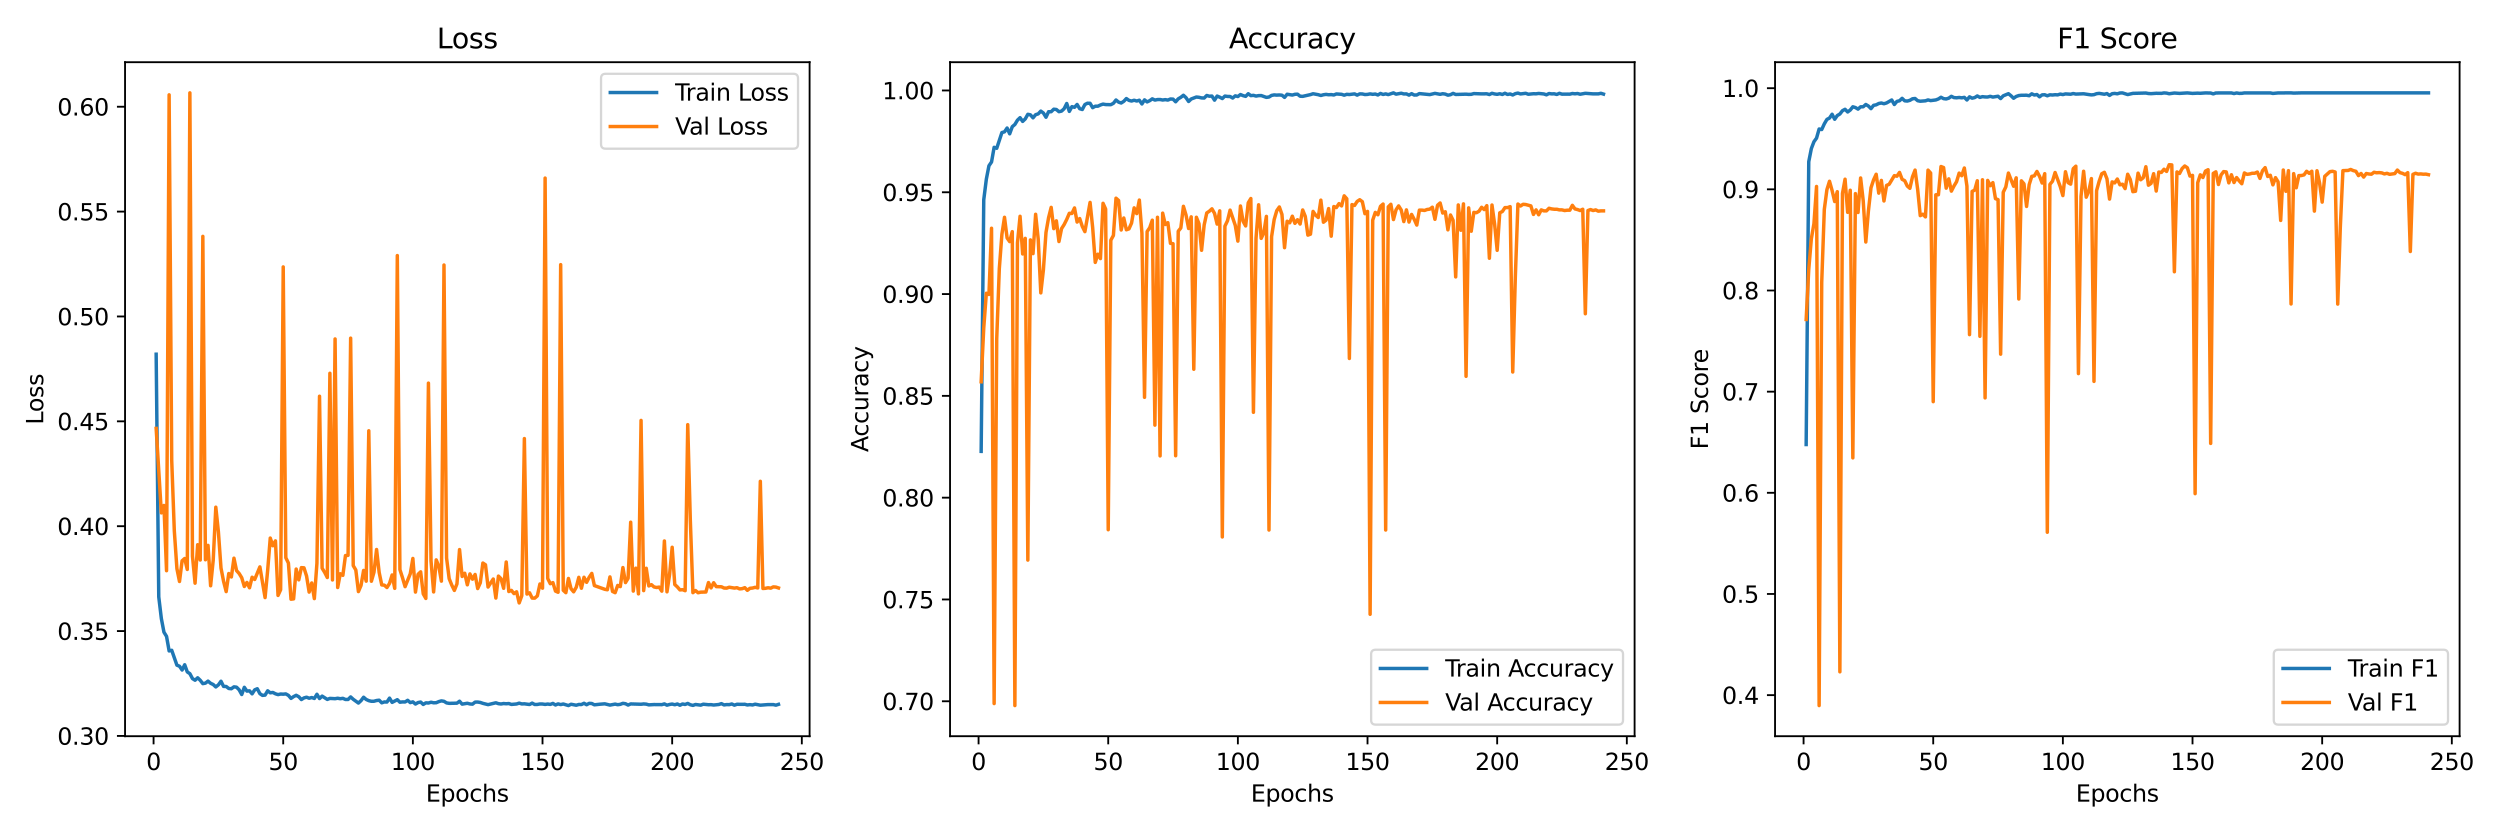 <?xml version="1.0" encoding="utf-8" standalone="no"?>
<!DOCTYPE svg PUBLIC "-//W3C//DTD SVG 1.1//EN"
  "http://www.w3.org/Graphics/SVG/1.1/DTD/svg11.dtd">
<svg xmlns:xlink="http://www.w3.org/1999/xlink" width="1080pt" height="360pt" viewBox="0 0 1080 360" xmlns="http://www.w3.org/2000/svg" version="1.1">
 <defs>
  <style type="text/css">*{stroke-linejoin: round; stroke-linecap: butt}</style>
 </defs>
 <g id="figure_1">
  <g id="patch_1">
   <path d="M 0 360 
L 1080 360 
L 1080 0 
L 0 0 
z
" style="fill: #ffffff"/>
  </g>
  <g id="axes_1">
   <g id="patch_2">
    <path d="M 54.02 318.04 
L 349.747 318.04 
L 349.747 26.88 
L 54.02 26.88 
z
" style="fill: #ffffff"/>
   </g>
   <g id="matplotlib.axis_1">
    <g id="xtick_1">
     <g id="line2d_1">
      <defs>
       <path id="m6ae4217abb" d="M 0 0 
L 0 3.5 
" style="stroke: #000000; stroke-width: 0.8"/>
      </defs>
      <g>
       <use xlink:href="#m6ae4217abb" x="66.342" y="318.04" style="stroke: #000000; stroke-width: 0.8"/>
      </g>
     </g>
     <g id="text_1">
      <!-- 0 -->
      <g transform="translate(63.161 332.638) scale(0.1 -0.1)">
       <defs>
        <path id="DejaVuSans-30" d="M 2034 4250 
Q 1547 4250 1301 3770 
Q 1056 3291 1056 2328 
Q 1056 1369 1301 889 
Q 1547 409 2034 409 
Q 2525 409 2770 889 
Q 3016 1369 3016 2328 
Q 3016 3291 2770 3770 
Q 2525 4250 2034 4250 
z
M 2034 4750 
Q 2819 4750 3233 4129 
Q 3647 3509 3647 2328 
Q 3647 1150 3233 529 
Q 2819 -91 2034 -91 
Q 1250 -91 836 529 
Q 422 1150 422 2328 
Q 422 3509 836 4129 
Q 1250 4750 2034 4750 
z
" transform="scale(0.016)"/>
       </defs>
       <use xlink:href="#DejaVuSans-30"/>
      </g>
     </g>
    </g>
    <g id="xtick_2">
     <g id="line2d_2">
      <g>
       <use xlink:href="#m6ae4217abb" x="122.351" y="318.04" style="stroke: #000000; stroke-width: 0.8"/>
      </g>
     </g>
     <g id="text_2">
      <!-- 50 -->
      <g transform="translate(115.988 332.638) scale(0.1 -0.1)">
       <defs>
        <path id="DejaVuSans-35" d="M 691 4666 
L 3169 4666 
L 3169 4134 
L 1269 4134 
L 1269 2991 
Q 1406 3038 1543 3061 
Q 1681 3084 1819 3084 
Q 2600 3084 3056 2656 
Q 3513 2228 3513 1497 
Q 3513 744 3044 326 
Q 2575 -91 1722 -91 
Q 1428 -91 1123 -41 
Q 819 9 494 109 
L 494 744 
Q 775 591 1075 516 
Q 1375 441 1709 441 
Q 2250 441 2565 725 
Q 2881 1009 2881 1497 
Q 2881 1984 2565 2268 
Q 2250 2553 1709 2553 
Q 1456 2553 1204 2497 
Q 953 2441 691 2322 
L 691 4666 
z
" transform="scale(0.016)"/>
       </defs>
       <use xlink:href="#DejaVuSans-35"/>
       <use xlink:href="#DejaVuSans-30" x="63.623"/>
      </g>
     </g>
    </g>
    <g id="xtick_3">
     <g id="line2d_3">
      <g>
       <use xlink:href="#m6ae4217abb" x="178.36" y="318.04" style="stroke: #000000; stroke-width: 0.8"/>
      </g>
     </g>
     <g id="text_3">
      <!-- 100 -->
      <g transform="translate(168.816 332.638) scale(0.1 -0.1)">
       <defs>
        <path id="DejaVuSans-31" d="M 794 531 
L 1825 531 
L 1825 4091 
L 703 3866 
L 703 4441 
L 1819 4666 
L 2450 4666 
L 2450 531 
L 3481 531 
L 3481 0 
L 794 0 
L 794 531 
z
" transform="scale(0.016)"/>
       </defs>
       <use xlink:href="#DejaVuSans-31"/>
       <use xlink:href="#DejaVuSans-30" x="63.623"/>
       <use xlink:href="#DejaVuSans-30" x="127.246"/>
      </g>
     </g>
    </g>
    <g id="xtick_4">
     <g id="line2d_4">
      <g>
       <use xlink:href="#m6ae4217abb" x="234.369" y="318.04" style="stroke: #000000; stroke-width: 0.8"/>
      </g>
     </g>
     <g id="text_4">
      <!-- 150 -->
      <g transform="translate(224.825 332.638) scale(0.1 -0.1)">
       <use xlink:href="#DejaVuSans-31"/>
       <use xlink:href="#DejaVuSans-35" x="63.623"/>
       <use xlink:href="#DejaVuSans-30" x="127.246"/>
      </g>
     </g>
    </g>
    <g id="xtick_5">
     <g id="line2d_5">
      <g>
       <use xlink:href="#m6ae4217abb" x="290.378" y="318.04" style="stroke: #000000; stroke-width: 0.8"/>
      </g>
     </g>
     <g id="text_5">
      <!-- 200 -->
      <g transform="translate(280.834 332.638) scale(0.1 -0.1)">
       <defs>
        <path id="DejaVuSans-32" d="M 1228 531 
L 3431 531 
L 3431 0 
L 469 0 
L 469 531 
Q 828 903 1448 1529 
Q 2069 2156 2228 2338 
Q 2531 2678 2651 2914 
Q 2772 3150 2772 3378 
Q 2772 3750 2511 3984 
Q 2250 4219 1831 4219 
Q 1534 4219 1204 4116 
Q 875 4013 500 3803 
L 500 4441 
Q 881 4594 1212 4672 
Q 1544 4750 1819 4750 
Q 2544 4750 2975 4387 
Q 3406 4025 3406 3419 
Q 3406 3131 3298 2873 
Q 3191 2616 2906 2266 
Q 2828 2175 2409 1742 
Q 1991 1309 1228 531 
z
" transform="scale(0.016)"/>
       </defs>
       <use xlink:href="#DejaVuSans-32"/>
       <use xlink:href="#DejaVuSans-30" x="63.623"/>
       <use xlink:href="#DejaVuSans-30" x="127.246"/>
      </g>
     </g>
    </g>
    <g id="xtick_6">
     <g id="line2d_6">
      <g>
       <use xlink:href="#m6ae4217abb" x="346.387" y="318.04" style="stroke: #000000; stroke-width: 0.8"/>
      </g>
     </g>
     <g id="text_6">
      <!-- 250 -->
      <g transform="translate(336.843 332.638) scale(0.1 -0.1)">
       <use xlink:href="#DejaVuSans-32"/>
       <use xlink:href="#DejaVuSans-35" x="63.623"/>
       <use xlink:href="#DejaVuSans-30" x="127.246"/>
      </g>
     </g>
    </g>
    <g id="text_7">
     <!-- Epochs -->
     <g transform="translate(183.968 346.317) scale(0.1 -0.1)">
      <defs>
       <path id="DejaVuSans-45" d="M 628 4666 
L 3578 4666 
L 3578 4134 
L 1259 4134 
L 1259 2753 
L 3481 2753 
L 3481 2222 
L 1259 2222 
L 1259 531 
L 3634 531 
L 3634 0 
L 628 0 
L 628 4666 
z
" transform="scale(0.016)"/>
       <path id="DejaVuSans-70" d="M 1159 525 
L 1159 -1331 
L 581 -1331 
L 581 3500 
L 1159 3500 
L 1159 2969 
Q 1341 3281 1617 3432 
Q 1894 3584 2278 3584 
Q 2916 3584 3314 3078 
Q 3713 2572 3713 1747 
Q 3713 922 3314 415 
Q 2916 -91 2278 -91 
Q 1894 -91 1617 61 
Q 1341 213 1159 525 
z
M 3116 1747 
Q 3116 2381 2855 2742 
Q 2594 3103 2138 3103 
Q 1681 3103 1420 2742 
Q 1159 2381 1159 1747 
Q 1159 1113 1420 752 
Q 1681 391 2138 391 
Q 2594 391 2855 752 
Q 3116 1113 3116 1747 
z
" transform="scale(0.016)"/>
       <path id="DejaVuSans-6f" d="M 1959 3097 
Q 1497 3097 1228 2736 
Q 959 2375 959 1747 
Q 959 1119 1226 758 
Q 1494 397 1959 397 
Q 2419 397 2687 759 
Q 2956 1122 2956 1747 
Q 2956 2369 2687 2733 
Q 2419 3097 1959 3097 
z
M 1959 3584 
Q 2709 3584 3137 3096 
Q 3566 2609 3566 1747 
Q 3566 888 3137 398 
Q 2709 -91 1959 -91 
Q 1206 -91 779 398 
Q 353 888 353 1747 
Q 353 2609 779 3096 
Q 1206 3584 1959 3584 
z
" transform="scale(0.016)"/>
       <path id="DejaVuSans-63" d="M 3122 3366 
L 3122 2828 
Q 2878 2963 2633 3030 
Q 2388 3097 2138 3097 
Q 1578 3097 1268 2742 
Q 959 2388 959 1747 
Q 959 1106 1268 751 
Q 1578 397 2138 397 
Q 2388 397 2633 464 
Q 2878 531 3122 666 
L 3122 134 
Q 2881 22 2623 -34 
Q 2366 -91 2075 -91 
Q 1284 -91 818 406 
Q 353 903 353 1747 
Q 353 2603 823 3093 
Q 1294 3584 2113 3584 
Q 2378 3584 2631 3529 
Q 2884 3475 3122 3366 
z
" transform="scale(0.016)"/>
       <path id="DejaVuSans-68" d="M 3513 2113 
L 3513 0 
L 2938 0 
L 2938 2094 
Q 2938 2591 2744 2837 
Q 2550 3084 2163 3084 
Q 1697 3084 1428 2787 
Q 1159 2491 1159 1978 
L 1159 0 
L 581 0 
L 581 4863 
L 1159 4863 
L 1159 2956 
Q 1366 3272 1645 3428 
Q 1925 3584 2291 3584 
Q 2894 3584 3203 3211 
Q 3513 2838 3513 2113 
z
" transform="scale(0.016)"/>
       <path id="DejaVuSans-73" d="M 2834 3397 
L 2834 2853 
Q 2591 2978 2328 3040 
Q 2066 3103 1784 3103 
Q 1356 3103 1142 2972 
Q 928 2841 928 2578 
Q 928 2378 1081 2264 
Q 1234 2150 1697 2047 
L 1894 2003 
Q 2506 1872 2764 1633 
Q 3022 1394 3022 966 
Q 3022 478 2636 193 
Q 2250 -91 1575 -91 
Q 1294 -91 989 -36 
Q 684 19 347 128 
L 347 722 
Q 666 556 975 473 
Q 1284 391 1588 391 
Q 1994 391 2212 530 
Q 2431 669 2431 922 
Q 2431 1156 2273 1281 
Q 2116 1406 1581 1522 
L 1381 1569 
Q 847 1681 609 1914 
Q 372 2147 372 2553 
Q 372 3047 722 3315 
Q 1072 3584 1716 3584 
Q 2034 3584 2315 3537 
Q 2597 3491 2834 3397 
z
" transform="scale(0.016)"/>
      </defs>
      <use xlink:href="#DejaVuSans-45"/>
      <use xlink:href="#DejaVuSans-70" x="63.184"/>
      <use xlink:href="#DejaVuSans-6f" x="126.66"/>
      <use xlink:href="#DejaVuSans-63" x="187.842"/>
      <use xlink:href="#DejaVuSans-68" x="242.822"/>
      <use xlink:href="#DejaVuSans-73" x="306.201"/>
     </g>
    </g>
   </g>
   <g id="matplotlib.axis_2">
    <g id="ytick_1">
     <g id="line2d_7">
      <defs>
       <path id="m8f5f7ea05f" d="M 0 0 
L -3.5 0 
" style="stroke: #000000; stroke-width: 0.8"/>
      </defs>
      <g>
       <use xlink:href="#m8f5f7ea05f" x="54.02" y="317.92" style="stroke: #000000; stroke-width: 0.8"/>
      </g>
     </g>
     <g id="text_8">
      <!-- 0.30 -->
      <g transform="translate(24.754 321.719) scale(0.1 -0.1)">
       <defs>
        <path id="DejaVuSans-2e" d="M 684 794 
L 1344 794 
L 1344 0 
L 684 0 
L 684 794 
z
" transform="scale(0.016)"/>
        <path id="DejaVuSans-33" d="M 2597 2516 
Q 3050 2419 3304 2112 
Q 3559 1806 3559 1356 
Q 3559 666 3084 287 
Q 2609 -91 1734 -91 
Q 1441 -91 1130 -33 
Q 819 25 488 141 
L 488 750 
Q 750 597 1062 519 
Q 1375 441 1716 441 
Q 2309 441 2620 675 
Q 2931 909 2931 1356 
Q 2931 1769 2642 2001 
Q 2353 2234 1838 2234 
L 1294 2234 
L 1294 2753 
L 1863 2753 
Q 2328 2753 2575 2939 
Q 2822 3125 2822 3475 
Q 2822 3834 2567 4026 
Q 2313 4219 1838 4219 
Q 1578 4219 1281 4162 
Q 984 4106 628 3988 
L 628 4550 
Q 988 4650 1302 4700 
Q 1616 4750 1894 4750 
Q 2613 4750 3031 4423 
Q 3450 4097 3450 3541 
Q 3450 3153 3228 2886 
Q 3006 2619 2597 2516 
z
" transform="scale(0.016)"/>
       </defs>
       <use xlink:href="#DejaVuSans-30"/>
       <use xlink:href="#DejaVuSans-2e" x="63.623"/>
       <use xlink:href="#DejaVuSans-33" x="95.41"/>
       <use xlink:href="#DejaVuSans-30" x="159.033"/>
      </g>
     </g>
    </g>
    <g id="ytick_2">
     <g id="line2d_8">
      <g>
       <use xlink:href="#m8f5f7ea05f" x="54.02" y="272.617" style="stroke: #000000; stroke-width: 0.8"/>
      </g>
     </g>
     <g id="text_9">
      <!-- 0.35 -->
      <g transform="translate(24.754 276.416) scale(0.1 -0.1)">
       <use xlink:href="#DejaVuSans-30"/>
       <use xlink:href="#DejaVuSans-2e" x="63.623"/>
       <use xlink:href="#DejaVuSans-33" x="95.41"/>
       <use xlink:href="#DejaVuSans-35" x="159.033"/>
      </g>
     </g>
    </g>
    <g id="ytick_3">
     <g id="line2d_9">
      <g>
       <use xlink:href="#m8f5f7ea05f" x="54.02" y="227.314" style="stroke: #000000; stroke-width: 0.8"/>
      </g>
     </g>
     <g id="text_10">
      <!-- 0.40 -->
      <g transform="translate(24.754 231.113) scale(0.1 -0.1)">
       <defs>
        <path id="DejaVuSans-34" d="M 2419 4116 
L 825 1625 
L 2419 1625 
L 2419 4116 
z
M 2253 4666 
L 3047 4666 
L 3047 1625 
L 3713 1625 
L 3713 1100 
L 3047 1100 
L 3047 0 
L 2419 0 
L 2419 1100 
L 313 1100 
L 313 1709 
L 2253 4666 
z
" transform="scale(0.016)"/>
       </defs>
       <use xlink:href="#DejaVuSans-30"/>
       <use xlink:href="#DejaVuSans-2e" x="63.623"/>
       <use xlink:href="#DejaVuSans-34" x="95.41"/>
       <use xlink:href="#DejaVuSans-30" x="159.033"/>
      </g>
     </g>
    </g>
    <g id="ytick_4">
     <g id="line2d_10">
      <g>
       <use xlink:href="#m8f5f7ea05f" x="54.02" y="182.011" style="stroke: #000000; stroke-width: 0.8"/>
      </g>
     </g>
     <g id="text_11">
      <!-- 0.45 -->
      <g transform="translate(24.754 185.811) scale(0.1 -0.1)">
       <use xlink:href="#DejaVuSans-30"/>
       <use xlink:href="#DejaVuSans-2e" x="63.623"/>
       <use xlink:href="#DejaVuSans-34" x="95.41"/>
       <use xlink:href="#DejaVuSans-35" x="159.033"/>
      </g>
     </g>
    </g>
    <g id="ytick_5">
     <g id="line2d_11">
      <g>
       <use xlink:href="#m8f5f7ea05f" x="54.02" y="136.708" style="stroke: #000000; stroke-width: 0.8"/>
      </g>
     </g>
     <g id="text_12">
      <!-- 0.50 -->
      <g transform="translate(24.754 140.508) scale(0.1 -0.1)">
       <use xlink:href="#DejaVuSans-30"/>
       <use xlink:href="#DejaVuSans-2e" x="63.623"/>
       <use xlink:href="#DejaVuSans-35" x="95.41"/>
       <use xlink:href="#DejaVuSans-30" x="159.033"/>
      </g>
     </g>
    </g>
    <g id="ytick_6">
     <g id="line2d_12">
      <g>
       <use xlink:href="#m8f5f7ea05f" x="54.02" y="91.406" style="stroke: #000000; stroke-width: 0.8"/>
      </g>
     </g>
     <g id="text_13">
      <!-- 0.55 -->
      <g transform="translate(24.754 95.205) scale(0.1 -0.1)">
       <use xlink:href="#DejaVuSans-30"/>
       <use xlink:href="#DejaVuSans-2e" x="63.623"/>
       <use xlink:href="#DejaVuSans-35" x="95.41"/>
       <use xlink:href="#DejaVuSans-35" x="159.033"/>
      </g>
     </g>
    </g>
    <g id="ytick_7">
     <g id="line2d_13">
      <g>
       <use xlink:href="#m8f5f7ea05f" x="54.02" y="46.103" style="stroke: #000000; stroke-width: 0.8"/>
      </g>
     </g>
     <g id="text_14">
      <!-- 0.60 -->
      <g transform="translate(24.754 49.902) scale(0.1 -0.1)">
       <defs>
        <path id="DejaVuSans-36" d="M 2113 2584 
Q 1688 2584 1439 2293 
Q 1191 2003 1191 1497 
Q 1191 994 1439 701 
Q 1688 409 2113 409 
Q 2538 409 2786 701 
Q 3034 994 3034 1497 
Q 3034 2003 2786 2293 
Q 2538 2584 2113 2584 
z
M 3366 4563 
L 3366 3988 
Q 3128 4100 2886 4159 
Q 2644 4219 2406 4219 
Q 1781 4219 1451 3797 
Q 1122 3375 1075 2522 
Q 1259 2794 1537 2939 
Q 1816 3084 2150 3084 
Q 2853 3084 3261 2657 
Q 3669 2231 3669 1497 
Q 3669 778 3244 343 
Q 2819 -91 2113 -91 
Q 1303 -91 875 529 
Q 447 1150 447 2328 
Q 447 3434 972 4092 
Q 1497 4750 2381 4750 
Q 2619 4750 2861 4703 
Q 3103 4656 3366 4563 
z
" transform="scale(0.016)"/>
       </defs>
       <use xlink:href="#DejaVuSans-30"/>
       <use xlink:href="#DejaVuSans-2e" x="63.623"/>
       <use xlink:href="#DejaVuSans-36" x="95.41"/>
       <use xlink:href="#DejaVuSans-30" x="159.033"/>
      </g>
     </g>
    </g>
    <g id="text_15">
     <!-- Loss -->
     <g transform="translate(18.675 183.427) rotate(-90) scale(0.1 -0.1)">
      <defs>
       <path id="DejaVuSans-4c" d="M 628 4666 
L 1259 4666 
L 1259 531 
L 3531 531 
L 3531 0 
L 628 0 
L 628 4666 
z
" transform="scale(0.016)"/>
      </defs>
      <use xlink:href="#DejaVuSans-4c"/>
      <use xlink:href="#DejaVuSans-6f" x="53.963"/>
      <use xlink:href="#DejaVuSans-73" x="115.145"/>
      <use xlink:href="#DejaVuSans-73" x="167.244"/>
     </g>
    </g>
   </g>
   <g id="line2d_14">
    <path d="M 67.462 153.024 
L 68.582 257.851 
L 69.703 267.209 
L 70.823 273.087 
L 71.943 274.912 
L 73.063 281.203 
L 74.183 280.928 
L 76.424 287.348 
L 77.544 287.805 
L 78.664 289.447 
L 79.784 287.178 
L 80.904 290.263 
L 82.024 291.026 
L 83.145 293.149 
L 84.265 293.86 
L 85.385 292.805 
L 86.505 293.883 
L 87.625 295.329 
L 88.746 295.113 
L 89.866 294.247 
L 90.986 295.18 
L 92.106 295.713 
L 93.226 296.752 
L 94.346 295.856 
L 95.467 294.3 
L 96.587 296.536 
L 97.707 296.55 
L 98.827 297.429 
L 99.947 297.528 
L 101.068 296.717 
L 102.188 296.862 
L 103.308 297.997 
L 104.428 300.026 
L 105.548 296.927 
L 106.668 298.556 
L 107.789 298.44 
L 108.909 299.733 
L 110.029 298.013 
L 111.149 297.539 
L 112.269 299.661 
L 113.39 300.403 
L 114.51 300.289 
L 115.63 298.425 
L 116.75 299.292 
L 117.87 299.14 
L 118.99 299.72 
L 120.111 300.077 
L 121.231 299.819 
L 122.351 299.886 
L 123.471 299.766 
L 124.591 300.4 
L 125.712 301.707 
L 126.832 300.941 
L 127.952 300.365 
L 129.072 300.988 
L 130.192 302.205 
L 131.312 301.502 
L 132.433 301.19 
L 133.553 301.646 
L 134.673 301.333 
L 135.793 301.735 
L 136.913 299.927 
L 138.033 301.774 
L 139.154 300.723 
L 141.394 302.147 
L 142.514 301.71 
L 144.755 301.832 
L 145.875 301.637 
L 146.995 301.847 
L 148.115 301.677 
L 149.235 302.172 
L 150.355 302.172 
L 151.476 301.076 
L 152.596 302.098 
L 154.836 303.714 
L 155.956 302.678 
L 157.077 301.211 
L 158.197 302.176 
L 159.317 302.683 
L 160.437 302.953 
L 161.557 302.937 
L 162.677 302.624 
L 163.798 302.487 
L 164.918 303.619 
L 166.038 303.242 
L 167.158 303.281 
L 168.278 301.591 
L 169.399 303.429 
L 171.639 302.269 
L 172.759 303.359 
L 173.879 303.228 
L 174.999 303.254 
L 176.12 302.536 
L 177.24 303.528 
L 178.36 303.206 
L 179.48 304.145 
L 180.6 303.504 
L 181.72 303.285 
L 182.841 304.321 
L 183.961 303.624 
L 185.081 303.704 
L 186.201 303.365 
L 187.321 303.605 
L 188.442 303.578 
L 189.562 303.096 
L 190.682 302.777 
L 191.802 302.967 
L 192.922 303.655 
L 194.042 303.847 
L 197.403 303.774 
L 198.523 302.93 
L 199.643 304.182 
L 201.884 303.809 
L 203.004 304.11 
L 204.124 304.19 
L 205.244 303.311 
L 206.364 303.285 
L 207.485 303.463 
L 208.605 303.848 
L 210.845 304.407 
L 214.206 303.603 
L 215.326 303.988 
L 216.446 304.122 
L 217.566 303.929 
L 218.686 304.025 
L 219.807 303.931 
L 220.927 304.31 
L 223.167 304.118 
L 224.287 303.753 
L 225.408 304.1 
L 226.528 304.048 
L 228.768 304.348 
L 229.888 303.752 
L 231.008 304.345 
L 232.129 304.316 
L 233.249 304.116 
L 234.369 304.14 
L 235.489 304.307 
L 236.609 304.147 
L 237.729 304.303 
L 238.85 303.878 
L 239.97 304.551 
L 241.09 304.076 
L 242.21 304.383 
L 243.33 304.126 
L 245.571 304.805 
L 246.691 304.234 
L 248.931 304.66 
L 250.051 304.331 
L 251.172 304.36 
L 252.292 303.816 
L 253.412 304.444 
L 254.532 303.846 
L 255.652 303.916 
L 256.773 304.483 
L 259.013 304.237 
L 261.253 304.051 
L 263.494 304.596 
L 265.734 304.179 
L 266.854 304.428 
L 267.974 304.275 
L 269.095 303.835 
L 270.215 304.01 
L 271.335 304.586 
L 272.455 304.097 
L 276.936 304.234 
L 278.056 304.103 
L 279.176 304.19 
L 280.296 304.502 
L 282.537 304.369 
L 285.897 304.404 
L 287.017 304.083 
L 288.138 304.636 
L 289.258 304.331 
L 290.378 304.152 
L 291.498 304.448 
L 292.618 304.121 
L 293.738 304.666 
L 294.859 304.117 
L 295.979 304.331 
L 297.099 303.883 
L 298.219 304.455 
L 299.339 304.732 
L 300.46 304.339 
L 302.7 304.63 
L 303.82 304.215 
L 306.06 304.444 
L 307.181 304.409 
L 308.301 304.568 
L 310.541 304.344 
L 311.661 303.973 
L 312.782 304.537 
L 313.902 304.377 
L 315.022 304.409 
L 316.142 304.117 
L 317.262 304.637 
L 318.382 304.247 
L 320.623 304.28 
L 321.743 304.247 
L 322.863 304.54 
L 323.983 304.41 
L 325.104 304.54 
L 326.224 304.213 
L 328.464 304.637 
L 331.825 304.377 
L 334.065 304.377 
L 335.185 304.637 
L 336.305 304.28 
L 336.305 304.28 
" clip-path="url(#p9b0f795d82)" style="fill: none; stroke: #1f77b4; stroke-width: 1.5; stroke-linecap: square"/>
   </g>
   <g id="line2d_15">
    <path d="M 67.462 185.075 
L 69.703 221.564 
L 70.823 218.366 
L 71.943 246.542 
L 73.063 40.971 
L 74.183 198.899 
L 75.303 229.334 
L 76.424 245.652 
L 77.544 251.196 
L 78.664 242.276 
L 79.784 241.273 
L 80.904 245.998 
L 82.024 40.115 
L 83.145 240.272 
L 84.265 251.934 
L 85.385 235.316 
L 86.505 241.928 
L 87.625 102.11 
L 88.746 241.82 
L 89.866 235.601 
L 90.986 253.054 
L 92.106 242.016 
L 93.226 219.11 
L 94.346 229.726 
L 95.467 245.389 
L 96.587 251.137 
L 97.707 255.567 
L 98.827 247.773 
L 99.947 249.25 
L 101.068 241.138 
L 102.188 246.496 
L 103.308 247.751 
L 104.428 249.583 
L 105.548 253.354 
L 106.668 251.622 
L 107.789 253.917 
L 108.909 249.368 
L 110.029 250.333 
L 112.269 244.898 
L 114.51 258.153 
L 115.63 246.401 
L 116.75 232.444 
L 117.87 235.767 
L 118.99 233.662 
L 120.111 257.226 
L 121.231 254.759 
L 122.351 115.311 
L 123.471 240.94 
L 124.591 243.238 
L 125.712 258.859 
L 126.832 258.718 
L 127.952 245.835 
L 129.072 250.5 
L 130.192 245.219 
L 131.312 245.305 
L 132.433 248.848 
L 133.553 255.786 
L 134.673 251.845 
L 135.793 258.593 
L 136.913 243.306 
L 138.033 171.177 
L 139.154 245.463 
L 140.274 247.289 
L 141.394 249.487 
L 142.514 161.258 
L 143.634 250.542 
L 144.755 146.429 
L 145.875 253.799 
L 146.995 247.862 
L 148.115 248.545 
L 149.235 240.013 
L 150.355 239.912 
L 151.476 146.081 
L 152.596 244.346 
L 153.716 246.244 
L 154.836 255.565 
L 155.956 252.931 
L 157.077 246.432 
L 158.197 251.075 
L 159.317 186.094 
L 160.437 251.097 
L 161.557 247.214 
L 162.677 237.385 
L 163.798 247.296 
L 164.918 252.69 
L 166.038 252.793 
L 167.158 253.806 
L 168.278 252.035 
L 169.399 248.386 
L 170.519 254.162 
L 171.639 110.406 
L 172.759 246.074 
L 173.879 249.572 
L 174.999 253.437 
L 177.24 247.864 
L 178.36 241.256 
L 179.48 255.778 
L 180.6 248.098 
L 181.72 247.035 
L 182.841 256.541 
L 183.961 258.527 
L 185.081 165.51 
L 186.201 242.294 
L 187.321 255.717 
L 188.442 241.872 
L 189.562 244.601 
L 190.682 251.055 
L 191.802 114.49 
L 192.922 241.082 
L 194.042 249.985 
L 195.163 252.765 
L 196.283 255.06 
L 197.403 252.235 
L 198.523 237.426 
L 199.643 249.029 
L 200.764 247.644 
L 201.884 252.639 
L 203.004 247.928 
L 204.124 250.209 
L 205.244 248.174 
L 206.364 254.25 
L 207.485 251.764 
L 208.605 243.242 
L 209.725 243.994 
L 210.845 253.592 
L 213.086 250.138 
L 214.206 258.36 
L 215.326 248.878 
L 216.446 249.995 
L 217.566 254.148 
L 218.686 242.788 
L 219.807 255.537 
L 220.927 255.046 
L 222.047 256.435 
L 223.167 255.663 
L 224.287 260.458 
L 225.408 257.357 
L 226.528 189.464 
L 227.648 256.626 
L 228.768 256.099 
L 229.888 258.374 
L 231.008 258.393 
L 232.129 257.433 
L 233.249 252.281 
L 234.369 254.096 
L 235.489 76.935 
L 236.609 249.906 
L 237.729 252.163 
L 238.85 251.693 
L 239.97 255.351 
L 241.09 255.857 
L 242.21 114.327 
L 243.33 254.999 
L 244.451 256.03 
L 245.571 249.899 
L 246.691 254.331 
L 247.811 255.661 
L 248.931 253.704 
L 250.051 249.406 
L 251.172 254.114 
L 252.292 249.38 
L 253.412 251.562 
L 254.532 249.386 
L 255.652 247.719 
L 256.773 252.968 
L 261.253 254.571 
L 262.373 254.777 
L 263.494 249.23 
L 264.614 255.499 
L 265.734 256.038 
L 266.854 252.905 
L 267.974 253.407 
L 269.095 245.189 
L 270.215 251.676 
L 271.335 249.826 
L 272.455 225.597 
L 273.575 255.357 
L 274.695 245.448 
L 275.816 256.549 
L 276.936 181.623 
L 278.056 255.15 
L 279.176 245.494 
L 280.296 253.123 
L 281.416 252.583 
L 282.537 253.569 
L 283.657 253.797 
L 284.777 253.628 
L 285.897 255.379 
L 287.017 233.701 
L 288.138 255.667 
L 289.258 248.19 
L 290.378 236.425 
L 291.498 252.506 
L 292.618 253.549 
L 293.738 254.84 
L 294.859 254.747 
L 295.979 255.176 
L 297.099 183.453 
L 298.219 224.737 
L 299.339 256.03 
L 300.46 255.121 
L 301.58 256.061 
L 302.7 255.814 
L 304.94 255.748 
L 306.06 251.675 
L 307.181 253.968 
L 308.301 251.746 
L 309.421 253.422 
L 311.661 253.492 
L 312.782 254.025 
L 313.902 254.082 
L 315.022 253.684 
L 317.262 254.051 
L 318.382 253.891 
L 319.503 254.403 
L 320.623 254.297 
L 321.743 253.875 
L 322.863 255.018 
L 323.983 254.145 
L 325.104 254.032 
L 326.224 253.719 
L 327.344 253.986 
L 328.464 207.923 
L 329.584 254.223 
L 330.704 254.142 
L 331.825 253.909 
L 332.945 254.099 
L 334.065 253.53 
L 335.185 253.624 
L 336.305 253.995 
L 336.305 253.995 
" clip-path="url(#p9b0f795d82)" style="fill: none; stroke: #ff7f0e; stroke-width: 1.5; stroke-linecap: square"/>
   </g>
   <g id="patch_3">
    <path d="M 54.02 318.04 
L 54.02 26.88 
" style="fill: none; stroke: #000000; stroke-width: 0.8; stroke-linejoin: miter; stroke-linecap: square"/>
   </g>
   <g id="patch_4">
    <path d="M 349.747 318.04 
L 349.747 26.88 
" style="fill: none; stroke: #000000; stroke-width: 0.8; stroke-linejoin: miter; stroke-linecap: square"/>
   </g>
   <g id="patch_5">
    <path d="M 54.02 318.04 
L 349.747 318.04 
" style="fill: none; stroke: #000000; stroke-width: 0.8; stroke-linejoin: miter; stroke-linecap: square"/>
   </g>
   <g id="patch_6">
    <path d="M 54.02 26.88 
L 349.747 26.88 
" style="fill: none; stroke: #000000; stroke-width: 0.8; stroke-linejoin: miter; stroke-linecap: square"/>
   </g>
   <g id="text_16">
    <!-- Loss -->
    <g transform="translate(188.723 20.88) scale(0.12 -0.12)">
     <use xlink:href="#DejaVuSans-4c"/>
     <use xlink:href="#DejaVuSans-6f" x="53.963"/>
     <use xlink:href="#DejaVuSans-73" x="115.145"/>
     <use xlink:href="#DejaVuSans-73" x="167.244"/>
    </g>
   </g>
   <g id="legend_1">
    <g id="patch_7">
     <path d="M 261.647 64.236 
L 342.747 64.236 
Q 344.747 64.236 344.747 62.236 
L 344.747 33.88 
Q 344.747 31.88 342.747 31.88 
L 261.647 31.88 
Q 259.647 31.88 259.647 33.88 
L 259.647 62.236 
Q 259.647 64.236 261.647 64.236 
z
" style="fill: #ffffff; opacity: 0.8; stroke: #cccccc; stroke-linejoin: miter"/>
    </g>
    <g id="line2d_16">
     <path d="M 263.647 39.978 
L 273.647 39.978 
L 283.647 39.978 
" style="fill: none; stroke: #1f77b4; stroke-width: 1.5; stroke-linecap: square"/>
    </g>
    <g id="text_17">
     <!-- Train Loss -->
     <g transform="translate(291.647 43.478) scale(0.1 -0.1)">
      <defs>
       <path id="DejaVuSans-54" d="M -19 4666 
L 3928 4666 
L 3928 4134 
L 2272 4134 
L 2272 0 
L 1638 0 
L 1638 4134 
L -19 4134 
L -19 4666 
z
" transform="scale(0.016)"/>
       <path id="DejaVuSans-72" d="M 2631 2963 
Q 2534 3019 2420 3045 
Q 2306 3072 2169 3072 
Q 1681 3072 1420 2755 
Q 1159 2438 1159 1844 
L 1159 0 
L 581 0 
L 581 3500 
L 1159 3500 
L 1159 2956 
Q 1341 3275 1631 3429 
Q 1922 3584 2338 3584 
Q 2397 3584 2469 3576 
Q 2541 3569 2628 3553 
L 2631 2963 
z
" transform="scale(0.016)"/>
       <path id="DejaVuSans-61" d="M 2194 1759 
Q 1497 1759 1228 1600 
Q 959 1441 959 1056 
Q 959 750 1161 570 
Q 1363 391 1709 391 
Q 2188 391 2477 730 
Q 2766 1069 2766 1631 
L 2766 1759 
L 2194 1759 
z
M 3341 1997 
L 3341 0 
L 2766 0 
L 2766 531 
Q 2569 213 2275 61 
Q 1981 -91 1556 -91 
Q 1019 -91 701 211 
Q 384 513 384 1019 
Q 384 1609 779 1909 
Q 1175 2209 1959 2209 
L 2766 2209 
L 2766 2266 
Q 2766 2663 2505 2880 
Q 2244 3097 1772 3097 
Q 1472 3097 1187 3025 
Q 903 2953 641 2809 
L 641 3341 
Q 956 3463 1253 3523 
Q 1550 3584 1831 3584 
Q 2591 3584 2966 3190 
Q 3341 2797 3341 1997 
z
" transform="scale(0.016)"/>
       <path id="DejaVuSans-69" d="M 603 3500 
L 1178 3500 
L 1178 0 
L 603 0 
L 603 3500 
z
M 603 4863 
L 1178 4863 
L 1178 4134 
L 603 4134 
L 603 4863 
z
" transform="scale(0.016)"/>
       <path id="DejaVuSans-6e" d="M 3513 2113 
L 3513 0 
L 2938 0 
L 2938 2094 
Q 2938 2591 2744 2837 
Q 2550 3084 2163 3084 
Q 1697 3084 1428 2787 
Q 1159 2491 1159 1978 
L 1159 0 
L 581 0 
L 581 3500 
L 1159 3500 
L 1159 2956 
Q 1366 3272 1645 3428 
Q 1925 3584 2291 3584 
Q 2894 3584 3203 3211 
Q 3513 2838 3513 2113 
z
" transform="scale(0.016)"/>
       <path id="DejaVuSans-20" transform="scale(0.016)"/>
      </defs>
      <use xlink:href="#DejaVuSans-54"/>
      <use xlink:href="#DejaVuSans-72" x="46.334"/>
      <use xlink:href="#DejaVuSans-61" x="87.447"/>
      <use xlink:href="#DejaVuSans-69" x="148.727"/>
      <use xlink:href="#DejaVuSans-6e" x="176.51"/>
      <use xlink:href="#DejaVuSans-20" x="239.889"/>
      <use xlink:href="#DejaVuSans-4c" x="271.676"/>
      <use xlink:href="#DejaVuSans-6f" x="325.639"/>
      <use xlink:href="#DejaVuSans-73" x="386.82"/>
      <use xlink:href="#DejaVuSans-73" x="438.92"/>
     </g>
    </g>
    <g id="line2d_17">
     <path d="M 263.647 54.657 
L 273.647 54.657 
L 283.647 54.657 
" style="fill: none; stroke: #ff7f0e; stroke-width: 1.5; stroke-linecap: square"/>
    </g>
    <g id="text_18">
     <!-- Val Loss -->
     <g transform="translate(291.647 58.157) scale(0.1 -0.1)">
      <defs>
       <path id="DejaVuSans-56" d="M 1831 0 
L 50 4666 
L 709 4666 
L 2188 738 
L 3669 4666 
L 4325 4666 
L 2547 0 
L 1831 0 
z
" transform="scale(0.016)"/>
       <path id="DejaVuSans-6c" d="M 603 4863 
L 1178 4863 
L 1178 0 
L 603 0 
L 603 4863 
z
" transform="scale(0.016)"/>
      </defs>
      <use xlink:href="#DejaVuSans-56"/>
      <use xlink:href="#DejaVuSans-61" x="60.658"/>
      <use xlink:href="#DejaVuSans-6c" x="121.938"/>
      <use xlink:href="#DejaVuSans-20" x="149.721"/>
      <use xlink:href="#DejaVuSans-4c" x="181.508"/>
      <use xlink:href="#DejaVuSans-6f" x="235.471"/>
      <use xlink:href="#DejaVuSans-73" x="296.652"/>
      <use xlink:href="#DejaVuSans-73" x="348.752"/>
     </g>
    </g>
   </g>
  </g>
  <g id="axes_2">
   <g id="patch_8">
    <path d="M 410.42 318.04 
L 706.147 318.04 
L 706.147 26.88 
L 410.42 26.88 
z
" style="fill: #ffffff"/>
   </g>
   <g id="matplotlib.axis_3">
    <g id="xtick_7">
     <g id="line2d_18">
      <g>
       <use xlink:href="#m6ae4217abb" x="422.742" y="318.04" style="stroke: #000000; stroke-width: 0.8"/>
      </g>
     </g>
     <g id="text_19">
      <!-- 0 -->
      <g transform="translate(419.561 332.638) scale(0.1 -0.1)">
       <use xlink:href="#DejaVuSans-30"/>
      </g>
     </g>
    </g>
    <g id="xtick_8">
     <g id="line2d_19">
      <g>
       <use xlink:href="#m6ae4217abb" x="478.751" y="318.04" style="stroke: #000000; stroke-width: 0.8"/>
      </g>
     </g>
     <g id="text_20">
      <!-- 50 -->
      <g transform="translate(472.388 332.638) scale(0.1 -0.1)">
       <use xlink:href="#DejaVuSans-35"/>
       <use xlink:href="#DejaVuSans-30" x="63.623"/>
      </g>
     </g>
    </g>
    <g id="xtick_9">
     <g id="line2d_20">
      <g>
       <use xlink:href="#m6ae4217abb" x="534.76" y="318.04" style="stroke: #000000; stroke-width: 0.8"/>
      </g>
     </g>
     <g id="text_21">
      <!-- 100 -->
      <g transform="translate(525.216 332.638) scale(0.1 -0.1)">
       <use xlink:href="#DejaVuSans-31"/>
       <use xlink:href="#DejaVuSans-30" x="63.623"/>
       <use xlink:href="#DejaVuSans-30" x="127.246"/>
      </g>
     </g>
    </g>
    <g id="xtick_10">
     <g id="line2d_21">
      <g>
       <use xlink:href="#m6ae4217abb" x="590.769" y="318.04" style="stroke: #000000; stroke-width: 0.8"/>
      </g>
     </g>
     <g id="text_22">
      <!-- 150 -->
      <g transform="translate(581.225 332.638) scale(0.1 -0.1)">
       <use xlink:href="#DejaVuSans-31"/>
       <use xlink:href="#DejaVuSans-35" x="63.623"/>
       <use xlink:href="#DejaVuSans-30" x="127.246"/>
      </g>
     </g>
    </g>
    <g id="xtick_11">
     <g id="line2d_22">
      <g>
       <use xlink:href="#m6ae4217abb" x="646.778" y="318.04" style="stroke: #000000; stroke-width: 0.8"/>
      </g>
     </g>
     <g id="text_23">
      <!-- 200 -->
      <g transform="translate(637.234 332.638) scale(0.1 -0.1)">
       <use xlink:href="#DejaVuSans-32"/>
       <use xlink:href="#DejaVuSans-30" x="63.623"/>
       <use xlink:href="#DejaVuSans-30" x="127.246"/>
      </g>
     </g>
    </g>
    <g id="xtick_12">
     <g id="line2d_23">
      <g>
       <use xlink:href="#m6ae4217abb" x="702.787" y="318.04" style="stroke: #000000; stroke-width: 0.8"/>
      </g>
     </g>
     <g id="text_24">
      <!-- 250 -->
      <g transform="translate(693.243 332.638) scale(0.1 -0.1)">
       <use xlink:href="#DejaVuSans-32"/>
       <use xlink:href="#DejaVuSans-35" x="63.623"/>
       <use xlink:href="#DejaVuSans-30" x="127.246"/>
      </g>
     </g>
    </g>
    <g id="text_25">
     <!-- Epochs -->
     <g transform="translate(540.368 346.317) scale(0.1 -0.1)">
      <use xlink:href="#DejaVuSans-45"/>
      <use xlink:href="#DejaVuSans-70" x="63.184"/>
      <use xlink:href="#DejaVuSans-6f" x="126.66"/>
      <use xlink:href="#DejaVuSans-63" x="187.842"/>
      <use xlink:href="#DejaVuSans-68" x="242.822"/>
      <use xlink:href="#DejaVuSans-73" x="306.201"/>
     </g>
    </g>
   </g>
   <g id="matplotlib.axis_4">
    <g id="ytick_8">
     <g id="line2d_24">
      <g>
       <use xlink:href="#m8f5f7ea05f" x="410.42" y="302.957" style="stroke: #000000; stroke-width: 0.8"/>
      </g>
     </g>
     <g id="text_26">
      <!-- 0.70 -->
      <g transform="translate(381.154 306.756) scale(0.1 -0.1)">
       <defs>
        <path id="DejaVuSans-37" d="M 525 4666 
L 3525 4666 
L 3525 4397 
L 1831 0 
L 1172 0 
L 2766 4134 
L 525 4134 
L 525 4666 
z
" transform="scale(0.016)"/>
       </defs>
       <use xlink:href="#DejaVuSans-30"/>
       <use xlink:href="#DejaVuSans-2e" x="63.623"/>
       <use xlink:href="#DejaVuSans-37" x="95.41"/>
       <use xlink:href="#DejaVuSans-30" x="159.033"/>
      </g>
     </g>
    </g>
    <g id="ytick_9">
     <g id="line2d_25">
      <g>
       <use xlink:href="#m8f5f7ea05f" x="410.42" y="258.976" style="stroke: #000000; stroke-width: 0.8"/>
      </g>
     </g>
     <g id="text_27">
      <!-- 0.75 -->
      <g transform="translate(381.154 262.775) scale(0.1 -0.1)">
       <use xlink:href="#DejaVuSans-30"/>
       <use xlink:href="#DejaVuSans-2e" x="63.623"/>
       <use xlink:href="#DejaVuSans-37" x="95.41"/>
       <use xlink:href="#DejaVuSans-35" x="159.033"/>
      </g>
     </g>
    </g>
    <g id="ytick_10">
     <g id="line2d_26">
      <g>
       <use xlink:href="#m8f5f7ea05f" x="410.42" y="214.996" style="stroke: #000000; stroke-width: 0.8"/>
      </g>
     </g>
     <g id="text_28">
      <!-- 0.80 -->
      <g transform="translate(381.154 218.795) scale(0.1 -0.1)">
       <defs>
        <path id="DejaVuSans-38" d="M 2034 2216 
Q 1584 2216 1326 1975 
Q 1069 1734 1069 1313 
Q 1069 891 1326 650 
Q 1584 409 2034 409 
Q 2484 409 2743 651 
Q 3003 894 3003 1313 
Q 3003 1734 2745 1975 
Q 2488 2216 2034 2216 
z
M 1403 2484 
Q 997 2584 770 2862 
Q 544 3141 544 3541 
Q 544 4100 942 4425 
Q 1341 4750 2034 4750 
Q 2731 4750 3128 4425 
Q 3525 4100 3525 3541 
Q 3525 3141 3298 2862 
Q 3072 2584 2669 2484 
Q 3125 2378 3379 2068 
Q 3634 1759 3634 1313 
Q 3634 634 3220 271 
Q 2806 -91 2034 -91 
Q 1263 -91 848 271 
Q 434 634 434 1313 
Q 434 1759 690 2068 
Q 947 2378 1403 2484 
z
M 1172 3481 
Q 1172 3119 1398 2916 
Q 1625 2713 2034 2713 
Q 2441 2713 2670 2916 
Q 2900 3119 2900 3481 
Q 2900 3844 2670 4047 
Q 2441 4250 2034 4250 
Q 1625 4250 1398 4047 
Q 1172 3844 1172 3481 
z
" transform="scale(0.016)"/>
       </defs>
       <use xlink:href="#DejaVuSans-30"/>
       <use xlink:href="#DejaVuSans-2e" x="63.623"/>
       <use xlink:href="#DejaVuSans-38" x="95.41"/>
       <use xlink:href="#DejaVuSans-30" x="159.033"/>
      </g>
     </g>
    </g>
    <g id="ytick_11">
     <g id="line2d_27">
      <g>
       <use xlink:href="#m8f5f7ea05f" x="410.42" y="171.015" style="stroke: #000000; stroke-width: 0.8"/>
      </g>
     </g>
     <g id="text_29">
      <!-- 0.85 -->
      <g transform="translate(381.154 174.815) scale(0.1 -0.1)">
       <use xlink:href="#DejaVuSans-30"/>
       <use xlink:href="#DejaVuSans-2e" x="63.623"/>
       <use xlink:href="#DejaVuSans-38" x="95.41"/>
       <use xlink:href="#DejaVuSans-35" x="159.033"/>
      </g>
     </g>
    </g>
    <g id="ytick_12">
     <g id="line2d_28">
      <g>
       <use xlink:href="#m8f5f7ea05f" x="410.42" y="127.035" style="stroke: #000000; stroke-width: 0.8"/>
      </g>
     </g>
     <g id="text_30">
      <!-- 0.90 -->
      <g transform="translate(381.154 130.834) scale(0.1 -0.1)">
       <defs>
        <path id="DejaVuSans-39" d="M 703 97 
L 703 672 
Q 941 559 1184 500 
Q 1428 441 1663 441 
Q 2288 441 2617 861 
Q 2947 1281 2994 2138 
Q 2813 1869 2534 1725 
Q 2256 1581 1919 1581 
Q 1219 1581 811 2004 
Q 403 2428 403 3163 
Q 403 3881 828 4315 
Q 1253 4750 1959 4750 
Q 2769 4750 3195 4129 
Q 3622 3509 3622 2328 
Q 3622 1225 3098 567 
Q 2575 -91 1691 -91 
Q 1453 -91 1209 -44 
Q 966 3 703 97 
z
M 1959 2075 
Q 2384 2075 2632 2365 
Q 2881 2656 2881 3163 
Q 2881 3666 2632 3958 
Q 2384 4250 1959 4250 
Q 1534 4250 1286 3958 
Q 1038 3666 1038 3163 
Q 1038 2656 1286 2365 
Q 1534 2075 1959 2075 
z
" transform="scale(0.016)"/>
       </defs>
       <use xlink:href="#DejaVuSans-30"/>
       <use xlink:href="#DejaVuSans-2e" x="63.623"/>
       <use xlink:href="#DejaVuSans-39" x="95.41"/>
       <use xlink:href="#DejaVuSans-30" x="159.033"/>
      </g>
     </g>
    </g>
    <g id="ytick_13">
     <g id="line2d_29">
      <g>
       <use xlink:href="#m8f5f7ea05f" x="410.42" y="83.055" style="stroke: #000000; stroke-width: 0.8"/>
      </g>
     </g>
     <g id="text_31">
      <!-- 0.95 -->
      <g transform="translate(381.154 86.854) scale(0.1 -0.1)">
       <use xlink:href="#DejaVuSans-30"/>
       <use xlink:href="#DejaVuSans-2e" x="63.623"/>
       <use xlink:href="#DejaVuSans-39" x="95.41"/>
       <use xlink:href="#DejaVuSans-35" x="159.033"/>
      </g>
     </g>
    </g>
    <g id="ytick_14">
     <g id="line2d_30">
      <g>
       <use xlink:href="#m8f5f7ea05f" x="410.42" y="39.074" style="stroke: #000000; stroke-width: 0.8"/>
      </g>
     </g>
     <g id="text_32">
      <!-- 1.00 -->
      <g transform="translate(381.154 42.874) scale(0.1 -0.1)">
       <use xlink:href="#DejaVuSans-31"/>
       <use xlink:href="#DejaVuSans-2e" x="63.623"/>
       <use xlink:href="#DejaVuSans-30" x="95.41"/>
       <use xlink:href="#DejaVuSans-30" x="159.033"/>
      </g>
     </g>
    </g>
    <g id="text_33">
     <!-- Accuracy -->
     <g transform="translate(375.075 195.288) rotate(-90) scale(0.1 -0.1)">
      <defs>
       <path id="DejaVuSans-41" d="M 2188 4044 
L 1331 1722 
L 3047 1722 
L 2188 4044 
z
M 1831 4666 
L 2547 4666 
L 4325 0 
L 3669 0 
L 3244 1197 
L 1141 1197 
L 716 0 
L 50 0 
L 1831 4666 
z
" transform="scale(0.016)"/>
       <path id="DejaVuSans-75" d="M 544 1381 
L 544 3500 
L 1119 3500 
L 1119 1403 
Q 1119 906 1312 657 
Q 1506 409 1894 409 
Q 2359 409 2629 706 
Q 2900 1003 2900 1516 
L 2900 3500 
L 3475 3500 
L 3475 0 
L 2900 0 
L 2900 538 
Q 2691 219 2414 64 
Q 2138 -91 1772 -91 
Q 1169 -91 856 284 
Q 544 659 544 1381 
z
M 1991 3584 
L 1991 3584 
z
" transform="scale(0.016)"/>
       <path id="DejaVuSans-79" d="M 2059 -325 
Q 1816 -950 1584 -1140 
Q 1353 -1331 966 -1331 
L 506 -1331 
L 506 -850 
L 844 -850 
Q 1081 -850 1212 -737 
Q 1344 -625 1503 -206 
L 1606 56 
L 191 3500 
L 800 3500 
L 1894 763 
L 2988 3500 
L 3597 3500 
L 2059 -325 
z
" transform="scale(0.016)"/>
      </defs>
      <use xlink:href="#DejaVuSans-41"/>
      <use xlink:href="#DejaVuSans-63" x="66.658"/>
      <use xlink:href="#DejaVuSans-63" x="121.639"/>
      <use xlink:href="#DejaVuSans-75" x="176.619"/>
      <use xlink:href="#DejaVuSans-72" x="239.998"/>
      <use xlink:href="#DejaVuSans-61" x="281.111"/>
      <use xlink:href="#DejaVuSans-63" x="342.391"/>
      <use xlink:href="#DejaVuSans-79" x="397.371"/>
     </g>
    </g>
   </g>
   <g id="line2d_31">
    <path d="M 423.862 194.993 
L 424.982 86.299 
L 426.103 77.386 
L 427.223 71.617 
L 428.343 69.978 
L 429.463 63.642 
L 430.583 64.06 
L 432.824 57.267 
L 433.944 56.951 
L 435.064 55.312 
L 436.184 57.806 
L 437.304 54.725 
L 438.424 53.772 
L 439.545 51.912 
L 440.665 50.84 
L 441.785 52.448 
L 442.905 51.376 
L 444.025 49.382 
L 445.146 49.603 
L 446.266 50.903 
L 447.386 49.544 
L 448.506 49.197 
L 449.626 48.003 
L 450.746 48.819 
L 451.867 50.643 
L 452.987 48.255 
L 454.107 48.255 
L 455.227 47.176 
L 456.347 47.302 
L 457.468 48.247 
L 458.588 47.999 
L 459.708 46.955 
L 460.828 44.717 
L 461.948 48.121 
L 463.068 46.076 
L 464.189 46.356 
L 465.309 45.131 
L 466.429 46.959 
L 467.549 47.302 
L 468.669 45.158 
L 469.79 44.591 
L 470.91 44.622 
L 472.03 46.518 
L 473.15 45.887 
L 474.27 45.883 
L 475.39 45.351 
L 476.511 44.969 
L 477.631 45.17 
L 479.871 45.225 
L 480.991 44.622 
L 482.112 43.204 
L 483.232 44.118 
L 484.352 44.496 
L 485.472 43.771 
L 486.592 42.581 
L 487.712 43.365 
L 488.833 43.645 
L 489.953 43.298 
L 491.073 43.645 
L 492.193 43.298 
L 493.313 44.91 
L 494.433 43.141 
L 495.554 44.023 
L 496.674 43.487 
L 497.794 42.699 
L 498.914 43.235 
L 500.034 43.015 
L 501.155 42.987 
L 502.275 43.208 
L 503.395 43.046 
L 504.515 43.235 
L 505.635 42.766 
L 506.755 42.825 
L 507.876 43.964 
L 508.996 42.699 
L 510.116 42.037 
L 511.236 41.155 
L 512.356 42.195 
L 513.477 43.834 
L 514.597 42.762 
L 516.837 41.911 
L 517.957 42.037 
L 519.077 42.301 
L 520.198 42.353 
L 521.318 41.249 
L 522.438 41.565 
L 523.558 41.502 
L 524.678 43.271 
L 525.799 41.502 
L 526.919 41.974 
L 528.039 42.573 
L 529.159 41.502 
L 530.279 41.659 
L 531.399 41.691 
L 532.52 42.353 
L 533.64 41.407 
L 534.76 41.695 
L 535.88 40.843 
L 537 41.312 
L 538.12 41.628 
L 539.241 40.493 
L 540.361 41.312 
L 541.481 41.186 
L 542.601 41.502 
L 543.721 41.312 
L 544.842 41.281 
L 547.082 42.069 
L 548.202 41.911 
L 549.322 41.218 
L 550.442 40.997 
L 551.563 41.092 
L 552.683 41.029 
L 553.803 41.123 
L 554.923 42.069 
L 556.043 40.713 
L 558.284 41.06 
L 559.404 40.745 
L 560.524 40.682 
L 561.644 41.565 
L 562.764 41.628 
L 566.125 40.871 
L 567.245 40.497 
L 569.486 40.903 
L 570.606 41.249 
L 571.726 40.934 
L 572.846 40.777 
L 573.966 40.934 
L 575.086 40.871 
L 576.207 41.029 
L 577.327 40.587 
L 579.567 40.745 
L 580.687 41.123 
L 581.808 40.745 
L 582.928 40.84 
L 585.168 40.556 
L 586.288 41.092 
L 587.408 40.556 
L 588.529 40.587 
L 589.649 40.84 
L 590.769 40.78 
L 591.889 40.556 
L 593.009 40.745 
L 594.129 40.619 
L 595.25 41.029 
L 596.37 40.367 
L 597.49 40.808 
L 598.61 40.556 
L 599.73 40.871 
L 601.971 40.115 
L 603.091 40.682 
L 605.331 40.272 
L 606.451 40.587 
L 607.572 40.556 
L 608.692 41.092 
L 609.812 40.461 
L 610.932 41.06 
L 612.052 41.029 
L 613.173 40.43 
L 617.653 40.871 
L 619.894 40.335 
L 622.134 40.745 
L 623.254 40.493 
L 624.374 40.65 
L 625.495 41.123 
L 626.615 40.903 
L 627.735 40.335 
L 628.855 40.808 
L 633.336 40.682 
L 634.456 40.777 
L 635.576 40.745 
L 636.696 40.43 
L 640.057 40.556 
L 642.297 40.524 
L 643.417 40.84 
L 644.538 40.304 
L 645.658 40.587 
L 646.778 40.745 
L 647.898 40.493 
L 649.018 40.808 
L 650.138 40.272 
L 651.259 40.808 
L 652.379 40.587 
L 653.499 41.029 
L 654.619 40.461 
L 655.739 40.209 
L 656.86 40.587 
L 659.1 40.304 
L 660.22 40.713 
L 662.46 40.493 
L 663.581 40.524 
L 664.701 40.367 
L 666.941 40.587 
L 668.061 40.966 
L 669.182 40.398 
L 670.302 40.556 
L 671.422 40.524 
L 672.542 40.808 
L 673.662 40.304 
L 674.782 40.682 
L 677.023 40.65 
L 678.143 40.682 
L 679.263 40.398 
L 680.383 40.524 
L 681.504 40.398 
L 682.624 40.713 
L 684.864 40.304 
L 688.225 40.556 
L 690.465 40.556 
L 691.585 40.304 
L 692.705 40.65 
L 692.705 40.65 
" clip-path="url(#pe1a427de44)" style="fill: none; stroke: #1f77b4; stroke-width: 1.5; stroke-linecap: square"/>
   </g>
   <g id="line2d_32">
    <path d="M 423.862 164.926 
L 424.982 141.645 
L 426.103 126.677 
L 427.223 127.2 
L 428.343 98.602 
L 429.463 303.937 
L 430.583 146.376 
L 431.703 116.045 
L 432.824 101.191 
L 433.944 93.872 
L 435.064 102.798 
L 436.184 104.379 
L 437.304 100.069 
L 438.424 304.805 
L 439.545 104.902 
L 440.665 93.44 
L 441.785 109.708 
L 442.905 102.976 
L 444.025 241.961 
L 445.146 103.639 
L 446.266 109.568 
L 447.386 92.572 
L 448.506 103.294 
L 449.626 126.526 
L 450.746 116.58 
L 451.867 100.414 
L 452.987 94.038 
L 454.107 89.588 
L 455.227 98.769 
L 456.347 95.403 
L 457.468 104.341 
L 458.588 98.769 
L 459.708 97.01 
L 460.828 94.778 
L 461.948 92.151 
L 463.068 92.215 
L 464.189 89.831 
L 465.309 95.926 
L 466.429 94.421 
L 467.549 97.825 
L 468.669 100.069 
L 470.91 87.447 
L 472.03 98.31 
L 473.15 113.354 
L 474.27 109.81 
L 475.39 111.709 
L 476.511 87.83 
L 477.631 90.316 
L 478.751 228.843 
L 479.871 103.78 
L 480.991 101.714 
L 482.112 85.624 
L 483.232 86.605 
L 484.352 99.356 
L 485.472 94.179 
L 486.592 99.265 
L 487.712 98.871 
L 488.833 96.347 
L 489.953 89.793 
L 491.073 92.28 
L 492.193 86.427 
L 493.313 100.732 
L 494.433 171.646 
L 495.554 100.031 
L 496.674 98.386 
L 497.794 95.122 
L 498.914 183.658 
L 500.034 93.86 
L 501.155 196.954 
L 502.275 92.075 
L 503.395 96.984 
L 504.515 96.206 
L 505.635 105.118 
L 506.755 105.284 
L 507.876 196.879 
L 508.996 99.891 
L 510.116 98.488 
L 511.236 89.13 
L 512.356 92.879 
L 513.477 98.704 
L 514.597 93.682 
L 515.717 159.521 
L 516.837 93.86 
L 517.957 96.627 
L 519.077 108.127 
L 520.198 97.188 
L 521.318 91.999 
L 522.438 91.234 
L 523.558 90.214 
L 524.678 92.177 
L 525.799 96.805 
L 526.919 91.093 
L 528.039 231.966 
L 529.159 97.711 
L 530.279 95.365 
L 531.399 90.775 
L 533.64 97.366 
L 534.76 104.162 
L 535.88 88.99 
L 537 95.581 
L 538.12 97.609 
L 539.241 87.625 
L 540.361 85.764 
L 541.481 178.124 
L 542.601 102.9 
L 543.721 88.467 
L 544.842 102.976 
L 545.962 100.554 
L 547.082 93.477 
L 548.202 228.972 
L 549.322 102.275 
L 550.442 94.842 
L 551.563 91.017 
L 552.683 89.41 
L 553.803 92.636 
L 554.923 107.005 
L 556.043 95.581 
L 557.164 96.244 
L 558.284 93.402 
L 559.404 96.487 
L 560.524 94.918 
L 561.644 96.779 
L 562.764 90.71 
L 563.885 93.504 
L 565.005 101.574 
L 566.125 101.153 
L 567.245 91.336 
L 568.365 92.981 
L 569.486 93.963 
L 570.606 86.465 
L 571.726 96.002 
L 572.846 95.122 
L 573.966 90.112 
L 575.086 102.032 
L 576.207 89.232 
L 577.327 89.653 
L 578.447 87.97 
L 579.567 88.952 
L 580.687 84.604 
L 581.808 85.866 
L 582.928 154.855 
L 584.048 88.391 
L 585.168 88.747 
L 586.288 87.026 
L 587.408 86.287 
L 588.529 87.129 
L 589.649 92.318 
L 590.769 91.336 
L 591.889 265.37 
L 593.009 95.122 
L 594.129 91.757 
L 595.25 92.776 
L 596.37 89.13 
L 597.49 88.148 
L 598.61 228.972 
L 599.73 89.372 
L 600.851 88.251 
L 601.971 94.842 
L 603.091 90.635 
L 604.211 88.952 
L 605.331 90.737 
L 606.451 95.721 
L 607.572 90.673 
L 608.692 95.926 
L 609.812 92.636 
L 610.932 94.74 
L 612.052 97.226 
L 613.173 90.775 
L 614.293 90.775 
L 615.413 90.915 
L 616.533 90.494 
L 617.653 90.354 
L 618.773 89.513 
L 619.894 94.74 
L 621.014 88.671 
L 622.134 87.69 
L 623.254 92.037 
L 624.374 91.476 
L 625.495 99.292 
L 626.615 92.879 
L 627.735 95.198 
L 628.855 119.627 
L 629.975 88.531 
L 631.095 99.47 
L 632.216 88.072 
L 633.336 162.568 
L 634.456 89.793 
L 635.576 99.891 
L 636.696 91.757 
L 637.816 91.897 
L 638.937 91.234 
L 640.057 89.551 
L 641.177 90.532 
L 642.297 88.849 
L 643.417 111.569 
L 644.538 88.569 
L 645.658 96.703 
L 646.778 108.139 
L 647.898 91.935 
L 649.018 91.374 
L 650.138 89.691 
L 651.259 89.691 
L 652.379 89.27 
L 653.499 160.707 
L 654.619 119.805 
L 655.739 88.148 
L 656.86 88.99 
L 657.98 88.251 
L 659.1 88.353 
L 661.34 88.952 
L 662.46 92.636 
L 663.581 90.673 
L 664.701 92.776 
L 665.821 90.673 
L 666.941 91.093 
L 668.061 91.093 
L 669.182 89.971 
L 670.302 90.252 
L 671.422 90.392 
L 672.542 90.392 
L 673.662 90.673 
L 674.782 90.673 
L 675.903 90.953 
L 677.023 90.813 
L 678.143 90.813 
L 679.263 88.709 
L 680.383 90.252 
L 681.504 90.532 
L 682.624 90.953 
L 683.744 90.392 
L 684.864 135.539 
L 685.984 90.953 
L 687.104 90.532 
L 688.225 90.953 
L 689.345 90.673 
L 690.465 91.234 
L 691.585 91.093 
L 692.705 91.093 
L 692.705 91.093 
" clip-path="url(#pe1a427de44)" style="fill: none; stroke: #ff7f0e; stroke-width: 1.5; stroke-linecap: square"/>
   </g>
   <g id="patch_9">
    <path d="M 410.42 318.04 
L 410.42 26.88 
" style="fill: none; stroke: #000000; stroke-width: 0.8; stroke-linejoin: miter; stroke-linecap: square"/>
   </g>
   <g id="patch_10">
    <path d="M 706.147 318.04 
L 706.147 26.88 
" style="fill: none; stroke: #000000; stroke-width: 0.8; stroke-linejoin: miter; stroke-linecap: square"/>
   </g>
   <g id="patch_11">
    <path d="M 410.42 318.04 
L 706.147 318.04 
" style="fill: none; stroke: #000000; stroke-width: 0.8; stroke-linejoin: miter; stroke-linecap: square"/>
   </g>
   <g id="patch_12">
    <path d="M 410.42 26.88 
L 706.147 26.88 
" style="fill: none; stroke: #000000; stroke-width: 0.8; stroke-linejoin: miter; stroke-linecap: square"/>
   </g>
   <g id="text_34">
    <!-- Accuracy -->
    <g transform="translate(530.89 20.88) scale(0.12 -0.12)">
     <use xlink:href="#DejaVuSans-41"/>
     <use xlink:href="#DejaVuSans-63" x="66.658"/>
     <use xlink:href="#DejaVuSans-63" x="121.639"/>
     <use xlink:href="#DejaVuSans-75" x="176.619"/>
     <use xlink:href="#DejaVuSans-72" x="239.998"/>
     <use xlink:href="#DejaVuSans-61" x="281.111"/>
     <use xlink:href="#DejaVuSans-63" x="342.391"/>
     <use xlink:href="#DejaVuSans-79" x="397.371"/>
    </g>
   </g>
   <g id="legend_2">
    <g id="patch_13">
     <path d="M 594.326 313.04 
L 699.147 313.04 
Q 701.147 313.04 701.147 311.04 
L 701.147 282.684 
Q 701.147 280.684 699.147 280.684 
L 594.326 280.684 
Q 592.326 280.684 592.326 282.684 
L 592.326 311.04 
Q 592.326 313.04 594.326 313.04 
z
" style="fill: #ffffff; opacity: 0.8; stroke: #cccccc; stroke-linejoin: miter"/>
    </g>
    <g id="line2d_33">
     <path d="M 596.326 288.782 
L 606.326 288.782 
L 616.326 288.782 
" style="fill: none; stroke: #1f77b4; stroke-width: 1.5; stroke-linecap: square"/>
    </g>
    <g id="text_35">
     <!-- Train Accuracy -->
     <g transform="translate(624.326 292.282) scale(0.1 -0.1)">
      <use xlink:href="#DejaVuSans-54"/>
      <use xlink:href="#DejaVuSans-72" x="46.334"/>
      <use xlink:href="#DejaVuSans-61" x="87.447"/>
      <use xlink:href="#DejaVuSans-69" x="148.727"/>
      <use xlink:href="#DejaVuSans-6e" x="176.51"/>
      <use xlink:href="#DejaVuSans-20" x="239.889"/>
      <use xlink:href="#DejaVuSans-41" x="271.676"/>
      <use xlink:href="#DejaVuSans-63" x="338.334"/>
      <use xlink:href="#DejaVuSans-63" x="393.314"/>
      <use xlink:href="#DejaVuSans-75" x="448.295"/>
      <use xlink:href="#DejaVuSans-72" x="511.674"/>
      <use xlink:href="#DejaVuSans-61" x="552.787"/>
      <use xlink:href="#DejaVuSans-63" x="614.066"/>
      <use xlink:href="#DejaVuSans-79" x="669.047"/>
     </g>
    </g>
    <g id="line2d_34">
     <path d="M 596.326 303.46 
L 606.326 303.46 
L 616.326 303.46 
" style="fill: none; stroke: #ff7f0e; stroke-width: 1.5; stroke-linecap: square"/>
    </g>
    <g id="text_36">
     <!-- Val Accuracy -->
     <g transform="translate(624.326 306.96) scale(0.1 -0.1)">
      <use xlink:href="#DejaVuSans-56"/>
      <use xlink:href="#DejaVuSans-61" x="60.658"/>
      <use xlink:href="#DejaVuSans-6c" x="121.938"/>
      <use xlink:href="#DejaVuSans-20" x="149.721"/>
      <use xlink:href="#DejaVuSans-41" x="181.508"/>
      <use xlink:href="#DejaVuSans-63" x="248.166"/>
      <use xlink:href="#DejaVuSans-63" x="303.146"/>
      <use xlink:href="#DejaVuSans-75" x="358.127"/>
      <use xlink:href="#DejaVuSans-72" x="421.506"/>
      <use xlink:href="#DejaVuSans-61" x="462.619"/>
      <use xlink:href="#DejaVuSans-63" x="523.898"/>
      <use xlink:href="#DejaVuSans-79" x="578.879"/>
     </g>
    </g>
   </g>
  </g>
  <g id="axes_3">
   <g id="patch_14">
    <path d="M 766.82 318.04 
L 1062.547 318.04 
L 1062.547 26.88 
L 766.82 26.88 
z
" style="fill: #ffffff"/>
   </g>
   <g id="matplotlib.axis_5">
    <g id="xtick_13">
     <g id="line2d_35">
      <g>
       <use xlink:href="#m6ae4217abb" x="779.142" y="318.04" style="stroke: #000000; stroke-width: 0.8"/>
      </g>
     </g>
     <g id="text_37">
      <!-- 0 -->
      <g transform="translate(775.961 332.638) scale(0.1 -0.1)">
       <use xlink:href="#DejaVuSans-30"/>
      </g>
     </g>
    </g>
    <g id="xtick_14">
     <g id="line2d_36">
      <g>
       <use xlink:href="#m6ae4217abb" x="835.151" y="318.04" style="stroke: #000000; stroke-width: 0.8"/>
      </g>
     </g>
     <g id="text_38">
      <!-- 50 -->
      <g transform="translate(828.788 332.638) scale(0.1 -0.1)">
       <use xlink:href="#DejaVuSans-35"/>
       <use xlink:href="#DejaVuSans-30" x="63.623"/>
      </g>
     </g>
    </g>
    <g id="xtick_15">
     <g id="line2d_37">
      <g>
       <use xlink:href="#m6ae4217abb" x="891.16" y="318.04" style="stroke: #000000; stroke-width: 0.8"/>
      </g>
     </g>
     <g id="text_39">
      <!-- 100 -->
      <g transform="translate(881.616 332.638) scale(0.1 -0.1)">
       <use xlink:href="#DejaVuSans-31"/>
       <use xlink:href="#DejaVuSans-30" x="63.623"/>
       <use xlink:href="#DejaVuSans-30" x="127.246"/>
      </g>
     </g>
    </g>
    <g id="xtick_16">
     <g id="line2d_38">
      <g>
       <use xlink:href="#m6ae4217abb" x="947.169" y="318.04" style="stroke: #000000; stroke-width: 0.8"/>
      </g>
     </g>
     <g id="text_40">
      <!-- 150 -->
      <g transform="translate(937.625 332.638) scale(0.1 -0.1)">
       <use xlink:href="#DejaVuSans-31"/>
       <use xlink:href="#DejaVuSans-35" x="63.623"/>
       <use xlink:href="#DejaVuSans-30" x="127.246"/>
      </g>
     </g>
    </g>
    <g id="xtick_17">
     <g id="line2d_39">
      <g>
       <use xlink:href="#m6ae4217abb" x="1003.178" y="318.04" style="stroke: #000000; stroke-width: 0.8"/>
      </g>
     </g>
     <g id="text_41">
      <!-- 200 -->
      <g transform="translate(993.634 332.638) scale(0.1 -0.1)">
       <use xlink:href="#DejaVuSans-32"/>
       <use xlink:href="#DejaVuSans-30" x="63.623"/>
       <use xlink:href="#DejaVuSans-30" x="127.246"/>
      </g>
     </g>
    </g>
    <g id="xtick_18">
     <g id="line2d_40">
      <g>
       <use xlink:href="#m6ae4217abb" x="1059.187" y="318.04" style="stroke: #000000; stroke-width: 0.8"/>
      </g>
     </g>
     <g id="text_42">
      <!-- 250 -->
      <g transform="translate(1049.643 332.638) scale(0.1 -0.1)">
       <use xlink:href="#DejaVuSans-32"/>
       <use xlink:href="#DejaVuSans-35" x="63.623"/>
       <use xlink:href="#DejaVuSans-30" x="127.246"/>
      </g>
     </g>
    </g>
    <g id="text_43">
     <!-- Epochs -->
     <g transform="translate(896.768 346.317) scale(0.1 -0.1)">
      <use xlink:href="#DejaVuSans-45"/>
      <use xlink:href="#DejaVuSans-70" x="63.184"/>
      <use xlink:href="#DejaVuSans-6f" x="126.66"/>
      <use xlink:href="#DejaVuSans-63" x="187.842"/>
      <use xlink:href="#DejaVuSans-68" x="242.822"/>
      <use xlink:href="#DejaVuSans-73" x="306.201"/>
     </g>
    </g>
   </g>
   <g id="matplotlib.axis_6">
    <g id="ytick_15">
     <g id="line2d_41">
      <g>
       <use xlink:href="#m8f5f7ea05f" x="766.82" y="300.295" style="stroke: #000000; stroke-width: 0.8"/>
      </g>
     </g>
     <g id="text_44">
      <!-- 0.4 -->
      <g transform="translate(743.917 304.094) scale(0.1 -0.1)">
       <use xlink:href="#DejaVuSans-30"/>
       <use xlink:href="#DejaVuSans-2e" x="63.623"/>
       <use xlink:href="#DejaVuSans-34" x="95.41"/>
      </g>
     </g>
    </g>
    <g id="ytick_16">
     <g id="line2d_42">
      <g>
       <use xlink:href="#m8f5f7ea05f" x="766.82" y="256.595" style="stroke: #000000; stroke-width: 0.8"/>
      </g>
     </g>
     <g id="text_45">
      <!-- 0.5 -->
      <g transform="translate(743.917 260.394) scale(0.1 -0.1)">
       <use xlink:href="#DejaVuSans-30"/>
       <use xlink:href="#DejaVuSans-2e" x="63.623"/>
       <use xlink:href="#DejaVuSans-35" x="95.41"/>
      </g>
     </g>
    </g>
    <g id="ytick_17">
     <g id="line2d_43">
      <g>
       <use xlink:href="#m8f5f7ea05f" x="766.82" y="212.894" style="stroke: #000000; stroke-width: 0.8"/>
      </g>
     </g>
     <g id="text_46">
      <!-- 0.6 -->
      <g transform="translate(743.917 216.694) scale(0.1 -0.1)">
       <use xlink:href="#DejaVuSans-30"/>
       <use xlink:href="#DejaVuSans-2e" x="63.623"/>
       <use xlink:href="#DejaVuSans-36" x="95.41"/>
      </g>
     </g>
    </g>
    <g id="ytick_18">
     <g id="line2d_44">
      <g>
       <use xlink:href="#m8f5f7ea05f" x="766.82" y="169.194" style="stroke: #000000; stroke-width: 0.8"/>
      </g>
     </g>
     <g id="text_47">
      <!-- 0.7 -->
      <g transform="translate(743.917 172.993) scale(0.1 -0.1)">
       <use xlink:href="#DejaVuSans-30"/>
       <use xlink:href="#DejaVuSans-2e" x="63.623"/>
       <use xlink:href="#DejaVuSans-37" x="95.41"/>
      </g>
     </g>
    </g>
    <g id="ytick_19">
     <g id="line2d_45">
      <g>
       <use xlink:href="#m8f5f7ea05f" x="766.82" y="125.494" style="stroke: #000000; stroke-width: 0.8"/>
      </g>
     </g>
     <g id="text_48">
      <!-- 0.8 -->
      <g transform="translate(743.917 129.293) scale(0.1 -0.1)">
       <use xlink:href="#DejaVuSans-30"/>
       <use xlink:href="#DejaVuSans-2e" x="63.623"/>
       <use xlink:href="#DejaVuSans-38" x="95.41"/>
      </g>
     </g>
    </g>
    <g id="ytick_20">
     <g id="line2d_46">
      <g>
       <use xlink:href="#m8f5f7ea05f" x="766.82" y="81.794" style="stroke: #000000; stroke-width: 0.8"/>
      </g>
     </g>
     <g id="text_49">
      <!-- 0.9 -->
      <g transform="translate(743.917 85.593) scale(0.1 -0.1)">
       <use xlink:href="#DejaVuSans-30"/>
       <use xlink:href="#DejaVuSans-2e" x="63.623"/>
       <use xlink:href="#DejaVuSans-39" x="95.41"/>
      </g>
     </g>
    </g>
    <g id="ytick_21">
     <g id="line2d_47">
      <g>
       <use xlink:href="#m8f5f7ea05f" x="766.82" y="38.093" style="stroke: #000000; stroke-width: 0.8"/>
      </g>
     </g>
     <g id="text_50">
      <!-- 1.0 -->
      <g transform="translate(743.917 41.893) scale(0.1 -0.1)">
       <use xlink:href="#DejaVuSans-31"/>
       <use xlink:href="#DejaVuSans-2e" x="63.623"/>
       <use xlink:href="#DejaVuSans-30" x="95.41"/>
      </g>
     </g>
    </g>
    <g id="text_51">
     <!-- F1 Score -->
     <g transform="translate(737.837 194.108) rotate(-90) scale(0.1 -0.1)">
      <defs>
       <path id="DejaVuSans-46" d="M 628 4666 
L 3309 4666 
L 3309 4134 
L 1259 4134 
L 1259 2759 
L 3109 2759 
L 3109 2228 
L 1259 2228 
L 1259 0 
L 628 0 
L 628 4666 
z
" transform="scale(0.016)"/>
       <path id="DejaVuSans-53" d="M 3425 4513 
L 3425 3897 
Q 3066 4069 2747 4153 
Q 2428 4238 2131 4238 
Q 1616 4238 1336 4038 
Q 1056 3838 1056 3469 
Q 1056 3159 1242 3001 
Q 1428 2844 1947 2747 
L 2328 2669 
Q 3034 2534 3370 2195 
Q 3706 1856 3706 1288 
Q 3706 609 3251 259 
Q 2797 -91 1919 -91 
Q 1588 -91 1214 -16 
Q 841 59 441 206 
L 441 856 
Q 825 641 1194 531 
Q 1563 422 1919 422 
Q 2459 422 2753 634 
Q 3047 847 3047 1241 
Q 3047 1584 2836 1778 
Q 2625 1972 2144 2069 
L 1759 2144 
Q 1053 2284 737 2584 
Q 422 2884 422 3419 
Q 422 4038 858 4394 
Q 1294 4750 2059 4750 
Q 2388 4750 2728 4690 
Q 3069 4631 3425 4513 
z
" transform="scale(0.016)"/>
       <path id="DejaVuSans-65" d="M 3597 1894 
L 3597 1613 
L 953 1613 
Q 991 1019 1311 708 
Q 1631 397 2203 397 
Q 2534 397 2845 478 
Q 3156 559 3463 722 
L 3463 178 
Q 3153 47 2828 -22 
Q 2503 -91 2169 -91 
Q 1331 -91 842 396 
Q 353 884 353 1716 
Q 353 2575 817 3079 
Q 1281 3584 2069 3584 
Q 2775 3584 3186 3129 
Q 3597 2675 3597 1894 
z
M 3022 2063 
Q 3016 2534 2758 2815 
Q 2500 3097 2075 3097 
Q 1594 3097 1305 2825 
Q 1016 2553 972 2059 
L 3022 2063 
z
" transform="scale(0.016)"/>
      </defs>
      <use xlink:href="#DejaVuSans-46"/>
      <use xlink:href="#DejaVuSans-31" x="57.52"/>
      <use xlink:href="#DejaVuSans-20" x="121.143"/>
      <use xlink:href="#DejaVuSans-53" x="152.93"/>
      <use xlink:href="#DejaVuSans-63" x="216.406"/>
      <use xlink:href="#DejaVuSans-6f" x="271.387"/>
      <use xlink:href="#DejaVuSans-72" x="332.568"/>
      <use xlink:href="#DejaVuSans-65" x="371.432"/>
     </g>
    </g>
   </g>
   <g id="line2d_48">
    <path d="M 780.262 192.03 
L 781.382 69.85 
L 782.503 64.175 
L 783.623 61.229 
L 784.743 59.667 
L 785.863 55.732 
L 786.983 55.955 
L 788.103 53.506 
L 789.224 51.592 
L 790.344 50.999 
L 791.464 49.357 
L 792.584 51.517 
L 793.704 49.919 
L 794.824 49.248 
L 795.945 47.817 
L 797.065 47.216 
L 798.185 48.368 
L 799.305 47.539 
L 800.425 46.129 
L 801.546 46.471 
L 802.666 47.14 
L 803.786 46.15 
L 804.906 46.12 
L 806.026 45.136 
L 807.146 45.804 
L 808.267 46.932 
L 809.387 45.511 
L 810.507 45.288 
L 811.627 44.712 
L 812.747 44.494 
L 813.868 44.819 
L 814.988 44.475 
L 817.228 43.194 
L 818.348 45.144 
L 819.468 43.798 
L 820.589 43.54 
L 821.709 42.482 
L 822.829 43.555 
L 823.949 43.654 
L 825.069 43.34 
L 826.19 42.678 
L 827.31 42.546 
L 828.43 43.506 
L 829.55 43.729 
L 831.79 43.556 
L 832.911 43.165 
L 834.031 43.462 
L 836.271 43.176 
L 837.391 42.746 
L 838.512 42.022 
L 839.632 42.612 
L 840.752 42.748 
L 841.872 42.404 
L 842.992 41.607 
L 844.112 42.161 
L 845.233 42.248 
L 846.353 42.113 
L 847.473 42.262 
L 848.593 42.064 
L 849.713 43.187 
L 850.833 41.833 
L 851.954 42.413 
L 853.074 42.152 
L 854.194 41.453 
L 855.314 42.076 
L 856.434 41.755 
L 857.555 41.886 
L 858.675 41.902 
L 859.795 41.612 
L 860.915 41.94 
L 863.155 41.575 
L 864.276 42.577 
L 865.396 41.401 
L 867.636 40.473 
L 868.756 41.369 
L 869.877 42.448 
L 870.997 41.671 
L 872.117 41.28 
L 873.237 41.15 
L 875.477 41.138 
L 876.598 41.353 
L 877.718 40.531 
L 878.838 41.056 
L 879.958 40.843 
L 881.078 41.82 
L 882.199 40.978 
L 883.319 40.928 
L 884.439 41.383 
L 885.559 40.957 
L 886.679 41.041 
L 887.799 40.919 
L 888.92 40.987 
L 890.04 40.647 
L 891.16 40.856 
L 892.28 40.568 
L 894.52 40.703 
L 895.641 40.408 
L 896.761 40.646 
L 900.121 40.512 
L 902.362 40.852 
L 903.482 40.997 
L 904.602 40.892 
L 905.722 40.473 
L 906.842 40.34 
L 909.083 40.71 
L 910.203 40.423 
L 911.323 41.213 
L 912.443 40.484 
L 913.564 40.356 
L 914.684 40.528 
L 915.804 40.17 
L 916.924 40.145 
L 919.164 40.849 
L 921.405 40.335 
L 927.006 40.186 
L 928.126 40.397 
L 929.246 40.458 
L 931.486 40.299 
L 933.727 40.338 
L 934.847 40.14 
L 935.967 40.224 
L 937.087 40.496 
L 939.328 40.186 
L 941.568 40.344 
L 944.929 40.14 
L 947.169 40.348 
L 949.409 40.242 
L 950.529 40.299 
L 952.77 40.141 
L 955.01 40.191 
L 956.13 40.562 
L 957.251 40.165 
L 963.972 40.146 
L 965.092 40.416 
L 966.212 40.157 
L 967.332 40.34 
L 968.452 40.325 
L 969.573 40.141 
L 980.774 40.138 
L 981.895 40.361 
L 984.135 40.147 
L 989.736 40.119 
L 990.856 40.216 
L 994.216 40.121 
L 1035.663 40.116 
L 1049.105 40.116 
L 1049.105 40.116 
" clip-path="url(#p45881ec47d)" style="fill: none; stroke: #1f77b4; stroke-width: 1.5; stroke-linecap: square"/>
   </g>
   <g id="line2d_49">
    <path d="M 780.262 138.011 
L 781.382 116.357 
L 782.503 103.116 
L 783.623 96.608 
L 784.743 80.559 
L 785.863 304.805 
L 786.983 121.996 
L 788.103 90.444 
L 789.224 81.93 
L 790.344 78.311 
L 791.464 82.303 
L 792.584 87.062 
L 793.704 82.809 
L 794.824 290.23 
L 795.945 83.575 
L 797.065 77.419 
L 798.185 91.731 
L 799.305 82.186 
L 800.425 197.805 
L 801.546 83.639 
L 802.666 91.798 
L 803.786 76.886 
L 804.906 86.694 
L 806.026 104.548 
L 807.146 91.183 
L 808.267 81.103 
L 809.387 77.697 
L 810.507 75.281 
L 811.627 83.438 
L 812.747 77.937 
L 813.868 86.815 
L 814.988 80.102 
L 816.108 79.614 
L 818.348 75.882 
L 819.468 76.124 
L 820.589 74.493 
L 821.709 77.467 
L 822.829 78.043 
L 823.949 80.371 
L 825.069 81.348 
L 826.19 76.389 
L 827.31 73.483 
L 828.43 81.833 
L 829.55 93.153 
L 830.67 92.545 
L 831.79 93.696 
L 832.911 73.498 
L 834.031 74.746 
L 835.151 173.521 
L 836.271 84.141 
L 837.391 84.129 
L 838.512 71.939 
L 839.632 72.387 
L 840.752 81.289 
L 841.872 77.264 
L 842.992 82.568 
L 844.112 80.365 
L 845.233 78.506 
L 846.353 74.787 
L 847.473 75.909 
L 848.593 72.58 
L 849.713 80.408 
L 850.833 144.562 
L 851.954 82.685 
L 853.074 82.129 
L 854.194 78.087 
L 855.314 145.289 
L 856.434 77.659 
L 857.555 171.892 
L 858.675 77.945 
L 859.795 80.225 
L 860.915 78.902 
L 862.035 85.814 
L 863.155 86.249 
L 864.276 153.005 
L 865.396 83.059 
L 866.516 80.748 
L 867.636 74.764 
L 869.877 80.449 
L 870.997 76.83 
L 872.117 129.171 
L 873.237 78.123 
L 874.357 79.407 
L 875.477 89.177 
L 876.598 79.786 
L 877.718 76.197 
L 878.838 75.965 
L 879.958 74.069 
L 881.078 76.143 
L 882.199 79.069 
L 883.319 75.032 
L 884.439 229.935 
L 885.559 79.656 
L 886.679 78.286 
L 887.799 74.526 
L 890.04 80.644 
L 891.16 84.488 
L 892.28 74.195 
L 893.4 78.882 
L 894.52 79.54 
L 895.641 72.862 
L 896.761 71.797 
L 897.881 161.391 
L 899.001 84.78 
L 900.121 73.983 
L 901.242 85.186 
L 902.362 82.55 
L 903.482 77.153 
L 904.602 164.76 
L 905.722 82.374 
L 906.842 78.301 
L 907.963 75.057 
L 909.083 74.434 
L 910.203 77.227 
L 911.323 86.008 
L 912.443 78.585 
L 913.564 79.015 
L 914.684 77.342 
L 915.804 79.835 
L 916.924 79.586 
L 918.044 81.475 
L 919.164 75.274 
L 920.285 77.559 
L 921.405 82.804 
L 922.525 82.618 
L 923.645 74.803 
L 924.765 77.659 
L 925.886 76.784 
L 927.006 72.035 
L 928.126 80.007 
L 929.246 79.243 
L 930.366 75.037 
L 931.486 82.53 
L 932.607 74.324 
L 933.727 74.476 
L 934.847 73.117 
L 935.967 74.058 
L 937.087 71.152 
L 938.208 71.238 
L 939.328 117.405 
L 940.448 74.278 
L 941.568 74.939 
L 942.688 72.797 
L 943.808 71.711 
L 944.929 72.464 
L 946.049 76.059 
L 947.169 75.765 
L 948.289 213.26 
L 949.409 78.924 
L 950.529 75.528 
L 951.65 76.679 
L 952.77 73.904 
L 953.89 73.323 
L 955.01 191.559 
L 956.13 74.916 
L 957.251 74.229 
L 958.371 79.698 
L 959.491 75.585 
L 960.611 74.129 
L 961.731 74.267 
L 962.851 78.991 
L 963.972 75.495 
L 965.092 78.846 
L 966.212 76.714 
L 967.332 78.144 
L 968.452 79.366 
L 969.573 74.714 
L 970.693 75.317 
L 971.813 75.166 
L 972.933 74.846 
L 974.053 74.846 
L 975.173 74.325 
L 976.294 77.062 
L 977.414 73.729 
L 978.534 72.418 
L 979.654 76.231 
L 980.774 75.724 
L 981.895 79.851 
L 983.015 76.753 
L 984.135 78.564 
L 985.255 95.228 
L 986.375 73.451 
L 987.495 82.647 
L 988.616 73.732 
L 989.736 131.311 
L 990.856 75.006 
L 991.976 81.114 
L 993.096 75.85 
L 994.216 75.829 
L 995.337 75.539 
L 996.457 74.001 
L 997.577 74.881 
L 998.697 73.978 
L 999.817 91.204 
L 1000.938 73.769 
L 1002.058 79.083 
L 1003.178 87.314 
L 1004.298 76.172 
L 1006.538 74.153 
L 1007.659 73.99 
L 1008.779 74.305 
L 1009.899 131.367 
L 1011.019 98.062 
L 1012.139 73.716 
L 1014.38 73.63 
L 1015.5 73.207 
L 1016.62 73.707 
L 1017.74 73.997 
L 1018.86 75.859 
L 1019.981 74.948 
L 1021.101 76.496 
L 1022.221 74.953 
L 1023.341 75.165 
L 1024.461 75.257 
L 1025.582 74.421 
L 1026.702 74.639 
L 1027.822 74.563 
L 1028.942 74.69 
L 1030.062 75.137 
L 1031.182 74.869 
L 1032.303 75.31 
L 1034.543 74.991 
L 1035.663 73.472 
L 1036.783 74.574 
L 1037.904 74.893 
L 1039.024 75.441 
L 1040.144 74.592 
L 1041.264 108.64 
L 1042.384 75.337 
L 1043.504 74.85 
L 1044.625 75.203 
L 1045.745 75.125 
L 1046.865 75.259 
L 1047.985 75.221 
L 1049.105 75.461 
L 1049.105 75.461 
" clip-path="url(#p45881ec47d)" style="fill: none; stroke: #ff7f0e; stroke-width: 1.5; stroke-linecap: square"/>
   </g>
   <g id="patch_15">
    <path d="M 766.82 318.04 
L 766.82 26.88 
" style="fill: none; stroke: #000000; stroke-width: 0.8; stroke-linejoin: miter; stroke-linecap: square"/>
   </g>
   <g id="patch_16">
    <path d="M 1062.547 318.04 
L 1062.547 26.88 
" style="fill: none; stroke: #000000; stroke-width: 0.8; stroke-linejoin: miter; stroke-linecap: square"/>
   </g>
   <g id="patch_17">
    <path d="M 766.82 318.04 
L 1062.547 318.04 
" style="fill: none; stroke: #000000; stroke-width: 0.8; stroke-linejoin: miter; stroke-linecap: square"/>
   </g>
   <g id="patch_18">
    <path d="M 766.82 26.88 
L 1062.547 26.88 
" style="fill: none; stroke: #000000; stroke-width: 0.8; stroke-linejoin: miter; stroke-linecap: square"/>
   </g>
   <g id="text_52">
    <!-- F1 Score -->
    <g transform="translate(888.706 20.88) scale(0.12 -0.12)">
     <use xlink:href="#DejaVuSans-46"/>
     <use xlink:href="#DejaVuSans-31" x="57.52"/>
     <use xlink:href="#DejaVuSans-20" x="121.143"/>
     <use xlink:href="#DejaVuSans-53" x="152.93"/>
     <use xlink:href="#DejaVuSans-63" x="216.406"/>
     <use xlink:href="#DejaVuSans-6f" x="271.387"/>
     <use xlink:href="#DejaVuSans-72" x="332.568"/>
     <use xlink:href="#DejaVuSans-65" x="371.432"/>
    </g>
   </g>
   <g id="legend_3">
    <g id="patch_19">
     <path d="M 984.268 313.04 
L 1055.547 313.04 
Q 1057.547 313.04 1057.547 311.04 
L 1057.547 282.684 
Q 1057.547 280.684 1055.547 280.684 
L 984.268 280.684 
Q 982.268 280.684 982.268 282.684 
L 982.268 311.04 
Q 982.268 313.04 984.268 313.04 
z
" style="fill: #ffffff; opacity: 0.8; stroke: #cccccc; stroke-linejoin: miter"/>
    </g>
    <g id="line2d_50">
     <path d="M 986.268 288.782 
L 996.268 288.782 
L 1006.268 288.782 
" style="fill: none; stroke: #1f77b4; stroke-width: 1.5; stroke-linecap: square"/>
    </g>
    <g id="text_53">
     <!-- Train F1 -->
     <g transform="translate(1014.268 292.282) scale(0.1 -0.1)">
      <use xlink:href="#DejaVuSans-54"/>
      <use xlink:href="#DejaVuSans-72" x="46.334"/>
      <use xlink:href="#DejaVuSans-61" x="87.447"/>
      <use xlink:href="#DejaVuSans-69" x="148.727"/>
      <use xlink:href="#DejaVuSans-6e" x="176.51"/>
      <use xlink:href="#DejaVuSans-20" x="239.889"/>
      <use xlink:href="#DejaVuSans-46" x="271.676"/>
      <use xlink:href="#DejaVuSans-31" x="329.195"/>
     </g>
    </g>
    <g id="line2d_51">
     <path d="M 986.268 303.46 
L 996.268 303.46 
L 1006.268 303.46 
" style="fill: none; stroke: #ff7f0e; stroke-width: 1.5; stroke-linecap: square"/>
    </g>
    <g id="text_54">
     <!-- Val F1 -->
     <g transform="translate(1014.268 306.96) scale(0.1 -0.1)">
      <use xlink:href="#DejaVuSans-56"/>
      <use xlink:href="#DejaVuSans-61" x="60.658"/>
      <use xlink:href="#DejaVuSans-6c" x="121.938"/>
      <use xlink:href="#DejaVuSans-20" x="149.721"/>
      <use xlink:href="#DejaVuSans-46" x="181.508"/>
      <use xlink:href="#DejaVuSans-31" x="239.027"/>
     </g>
    </g>
   </g>
  </g>
 </g>
 <defs>
  <clipPath id="p9b0f795d82">
   <rect x="54.02" y="26.88" width="295.727" height="291.16"/>
  </clipPath>
  <clipPath id="pe1a427de44">
   <rect x="410.42" y="26.88" width="295.727" height="291.16"/>
  </clipPath>
  <clipPath id="p45881ec47d">
   <rect x="766.82" y="26.88" width="295.727" height="291.16"/>
  </clipPath>
 </defs>
</svg>

